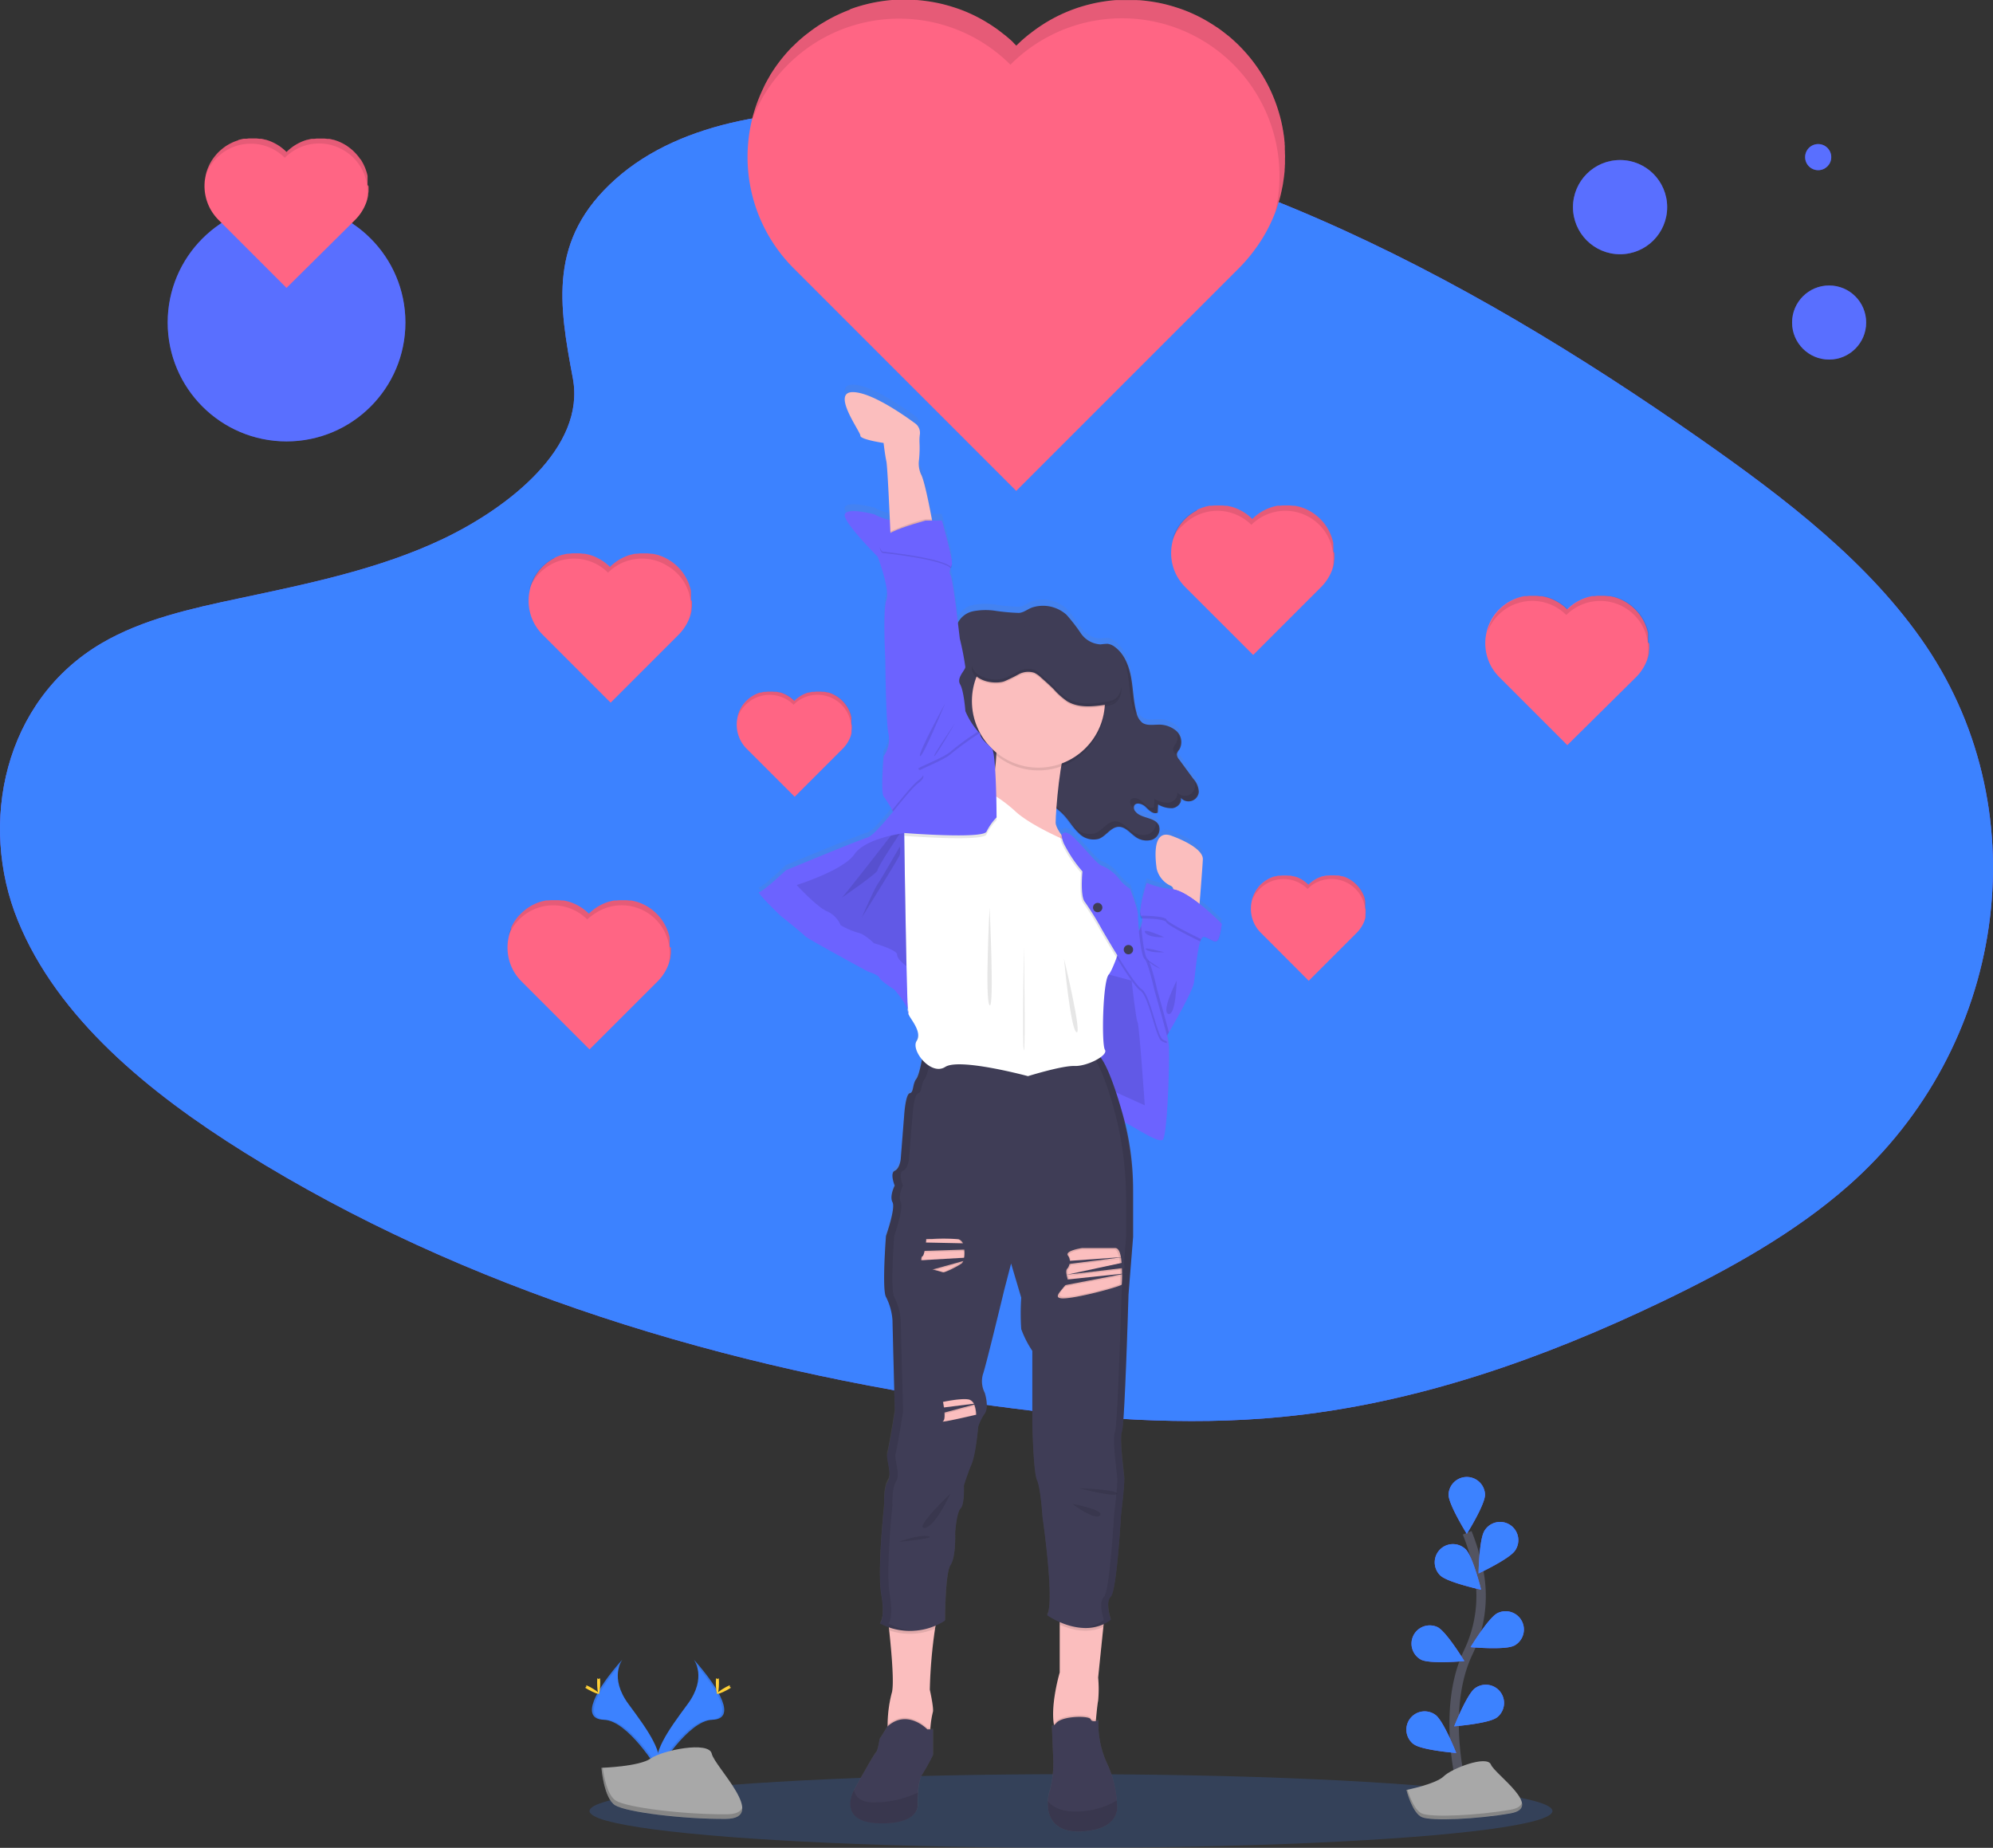<svg xmlns="http://www.w3.org/2000/svg" xmlns:xlink="http://www.w3.org/1999/xlink" width="423.405" height="392.544" viewBox="0 0 423.405 392.544">
  <rect x="0" y="0" width="423.405" height="392.544" fill="#333333" stroke="none"/>
  <defs>
    <linearGradient id="linear-gradient" x1="0.5" y1="1" x2="0.5" gradientUnits="objectBoundingBox">
      <stop offset="0" stop-color="gray" stop-opacity="0.251"/>
      <stop offset="0.54" stop-color="gray" stop-opacity="0.122"/>
      <stop offset="1" stop-color="gray" stop-opacity="0.102"/>
    </linearGradient>
    <linearGradient id="linear-gradient-2" x1="0.507" y1="1.003" x2="0.507" y2="0" xlink:href="#linear-gradient"/>
  </defs>
  <g id="undraw_super_thank_you_obwk_2_" data-name="undraw_super_thank_you_obwk (2)" transform="translate(0.003 -0.18)">
    <ellipse id="Ellipse_3160" data-name="Ellipse 3160" cx="102.284" cy="7.822" rx="102.284" ry="7.822" transform="translate(125.24 377.079)" fill="#3c82ff" opacity="0.19"/>
    <path id="Tracé_10095" data-name="Tracé 10095" d="M273.084,91.14c14.34-12.8,36.9-15.408,57.428-14.377,64.469,3.2,122.67,34.328,173,69.534,18.221,12.749,36.164,26.482,48,44.032,24.082,35.729,16.935,85.229-16.551,114.663-11.393,10.015-25.2,17.693-39.379,24.516-25.21,12.1-52.414,21.815-81.024,24.576-20.4,1.975-41.062.37-61.346-2.382-56.665-7.716-112.294-24.687-158.921-53.793-20.45-12.753-39.726-28.605-48.154-49.241s-3.034-46.775,17.846-58.987c8.636-5.051,18.965-7.332,29.073-9.473,14.881-3.155,30-6.263,43.431-12.67,13.877-6.624,30.289-19.428,27.546-34.078C261.084,117.738,258.744,103.926,273.084,91.14Z" transform="translate(-142.33 -52.895)" fill="#6c63ff"/>
    <path id="Tracé_10096" data-name="Tracé 10096" d="M273.084,91.14c14.34-12.8,36.9-15.408,57.428-14.377,64.469,3.2,122.67,34.328,173,69.534,18.221,12.749,36.164,26.482,48,44.032,24.082,35.729,16.935,85.229-16.551,114.663-11.393,10.015-25.2,17.693-39.379,24.516-25.21,12.1-52.414,21.815-81.024,24.576-20.4,1.975-41.062.37-61.346-2.382-56.665-7.716-112.294-24.687-158.921-53.793-20.45-12.753-39.726-28.605-48.154-49.241s-3.034-46.775,17.846-58.987c8.636-5.051,18.965-7.332,29.073-9.473,14.881-3.155,30-6.263,43.431-12.67,13.877-6.624,30.289-19.428,27.546-34.078C261.084,117.738,258.744,103.926,273.084,91.14Z" transform="translate(-142.33 -52.895)" fill="#3c82ff"/>
    <path id="Tracé_10097" data-name="Tracé 10097" d="M599.836,59.451v.828a5.344,5.344,0,0,1-.032.712v.148c0,.2-.023.4-.042.592V61.9a.633.633,0,0,1,0,.093,5.341,5.341,0,0,1-.046.541c-.018.18-.032.287-.046.435-.042.356-.088.712-.143,1.069-.032.236-.069.463-.106.7a.209.209,0,0,0,0,.051c-.023.116-.042.231-.065.352s-.023.134-.037.2a.51.51,0,0,1-.037.185,2.332,2.332,0,0,0-.074.37c-.028.12-.051.245-.079.37s-.037.18-.06.273-.069.31-.106.463a.056.056,0,0,0,0,.028l-.083.319-.1.389c-.042.157-.088.315-.13.463a.161.161,0,0,1-.037.125l-.139.463c-.148.49-.31.981-.463,1.466l-.167.463-.1.254a32.845,32.845,0,0,1-4.51,8.1c-.111.157-.231.31-.347.463a34.562,34.562,0,0,1-2.845,3.238l-47.3,47.3-47.293-47.3a33.5,33.5,0,0,1-3.7-4.4,32.368,32.368,0,0,1-1.924-3.071,33.466,33.466,0,0,1-4.043-19.016c.051-.606.12-1.212.2-1.813.148-1.064.352-2.123.6-3.173.051-.213.106-.426.162-.634.028-.106.055-.217.083-.319s.032-.13.051-.194l.139-.463h0c.111-.365.222-.731.342-1.1l.171-.5c.25-.708.518-1.388.814-2.1l.18-.412c.092-.208.185-.416.282-.624.157-.333.319-.666.463-.995l.042-.074h0c.074-.153.153-.3.231-.463l.273-.5c.116-.208.236-.416.356-.624.056-.1.116-.194.171-.3s.069-.106.1-.167a.2.2,0,0,0,0-.032h0c.074-.12.148-.241.227-.361s.171-.273.259-.407c.194-.3.393-.6.6-.9l.217-.31.273-.375c.093-.134.19-.264.291-.393l.352-.463c.111-.134.217-.273.324-.407l.116-.139.236-.287c.12-.148.245-.291.37-.435l.162-.19.028-.032.282-.315.315-.347c.3-.319.6-.638.925-.925l.365-.361.569-.537c.125-.116.25-.231.379-.342s.3-.268.463-.4l.3-.25c.1-.088.2-.171.3-.25a7.488,7.488,0,0,1,.6-.463l.305-.241c.509-.389,1.022-.763,1.55-1.124l.315-.213.319-.208.3-.194.463-.278.222-.134.324-.19c.435-.254.87-.5,1.309-.731l.264-.139.407-.208.338-.167.338-.157.338-.162.342-.153.342-.148c.463-.2.925-.384,1.388-.56l.3-.185.37-.134.328-.116.278-.093.638-.2.328-.1.264-.074.259-.074q.231-.069.463-.125l.611-.157c.629-.153,1.263-.291,1.9-.407l.259-.046.361-.06.37-.06.463-.069.273-.037c.611-.079,1.221-.143,1.85-.19h4.3a2.667,2.667,0,0,1,.463.028h.315c.49.037.981.088,1.466.143l.657.088.463.065.366.06.365.06.241.042q.948.176,1.887.4l.768.2.213.06.328.093c.213.06.426.12.634.19l.278.088q.694.213,1.388.463l.315.116.412.157.62.25c.241.1.463.2.708.31l.278.12.379.18.338.157.333.167.421.213.333.176c.259.139.518.278.773.426l.324.185c.379.217.749.463,1.119.68l.3.194.319.208.314.213h0l.208.143c.463.31.884.634,1.318.967l.305.241c.2.157.4.319.6.463.1.079.2.162.3.25l.3.25.463.4c.13.111.255.227.379.342l.532.564.366.361.37-.361.564-.537c.125-.116.25-.231.379-.342s.3-.268.463-.4l.3-.25c.1-.088.2-.171.3-.25a7.457,7.457,0,0,1,.6-.463l.305-.241c.509-.389,1.022-.763,1.549-1.124l.315-.213.319-.208.3-.194.439-.278.222-.134.324-.19c.435-.254.87-.5,1.309-.731l.264-.139.407-.208.338-.167.338-.157.338-.162.342-.153.342-.148c.463-.2.925-.384,1.388-.56.111-.042.227-.088.342-.125l.365-.134.333-.116.273-.093.638-.2.328-.1.264-.074.259-.074c.153-.046.305-.088.463-.125l.606-.157c.629-.153,1.263-.291,1.9-.407l.259-.046.361-.06.37-.06.463-.069.273-.037c.611-.079,1.221-.143,1.85-.19h4.256a2.667,2.667,0,0,1,.463.028h.315c.49.037.981.088,1.466.143l.657.088.463.065.365.06.365.06.241.042q.948.176,1.887.4l.768.2.213.06.328.093c.213.06.426.12.638.19l.273.088c.462.143.925.3,1.388.463l.31.116.412.157.62.25c.241.1.463.2.708.31l.278.12.379.18.338.157.333.167.421.213.338.176c.254.139.513.278.768.426l.324.185c.379.217.754.463,1.119.68l.3.194.319.208.315.213h.023l.208.143c.462.31.884.634,1.318.967l.305.241c.2.157.4.319.6.463.1.079.2.162.3.25l.3.25.384.342c.13.116.259.231.384.352l.217.2h0a.2.2,0,0,1,.032.032c.125.111.245.231.37.347l.167.162c.065.069.13.134.2.2l.365.375c.185.19.37.384.55.583.106.111.213.227.315.342.176.194.347.389.518.587l.546.652c.624.768,1.207,1.554,1.758,2.359l.222.338c.083.12.157.241.236.361l.2.31c.111.18.222.356.328.537l.291.5c.06.1.12.2.176.305l.134.241.134.241.194.365.19.365q.652,1.277,1.184,2.6l.153.375c.143.365.278.726.407,1.1l.116.333c.051.157.106.315.153.463s.092.282.134.426l.083.268c.042.13.079.259.116.389s.088.319.134.463c.069.259.134.518.2.782l.1.407c.046.194.088.389.13.583a1.2,1.2,0,0,0,.051.25c.018.083.046.222.065.333s.037.176.051.264l.042.222a.415.415,0,0,0,.037.208c.037.069,0,.134.032.2l.069.416a2.58,2.58,0,0,0,.06.416c.023.139.042.31.06.463s.037.3.051.463l.028.254c0,.153.032.305.046.463v.227c0,.157.028.315.037.463a.069.069,0,0,1,0,.032v.6a3.631,3.631,0,0,0,.023.5h0v.513A5.919,5.919,0,0,1,599.836,59.451Z" transform="translate(-326.851 -25.61)" fill="#ff6584"/>
    <path id="Tracé_10098" data-name="Tracé 10098" d="M600.9,59.451v.828a5.354,5.354,0,0,1-.032.712v.148c0,.2-.023.4-.042.592V61.9a.669.669,0,0,1,0,.093,5.289,5.289,0,0,1-.046.541c-.019.18-.032.287-.046.435-.042.356-.088.712-.143,1.069-.032.236-.069.463-.106.7a.209.209,0,0,0,0,.051c-.023.116-.042.231-.065.352s-.023.134-.037.2a.511.511,0,0,1-.037.185,2.352,2.352,0,0,0-.074.37c-.028.12-.051.245-.079.37s-.037.18-.06.273-.069.31-.106.463a.059.059,0,0,0,0,.028l-.083.319-.1.389c-.042.157-.088.315-.13.463a.16.16,0,0,1-.037.125l-.139.463c-.148.49-.31.981-.463,1.466l-.167.463-.1.254A33.467,33.467,0,0,0,584.226,34.9q-.9-.574-1.823-1.082a33.435,33.435,0,0,0-39.827,5.717,33.521,33.521,0,0,0-4.084-3.469h0a32.966,32.966,0,0,0-3.46-2.193,33.513,33.513,0,0,0-32.2,0,33.053,33.053,0,0,0-4.751,3.173,34.17,34.17,0,0,0-8.326,9.746.164.164,0,0,1,0,.042,31.758,31.758,0,0,0-1.429,2.863c-.24.537-.463,1.082-.671,1.628.051-.213.106-.426.162-.634.028-.106.055-.217.083-.319s.032-.13.051-.194l.139-.463h0c.111-.365.222-.731.342-1.1l.171-.5c.25-.708.518-1.388.814-2.1l.18-.412c.092-.208.185-.416.282-.624.157-.333.319-.666.463-.995l.042-.074h0c.074-.153.153-.3.231-.463l.273-.5c.116-.208.236-.416.356-.624.055-.1.116-.194.171-.3s.069-.106.1-.167a.221.221,0,0,0,0-.032h0c.074-.12.148-.241.227-.361s.171-.273.259-.407c.194-.3.393-.6.6-.9l.217-.31.273-.375c.093-.134.19-.264.292-.393l.352-.463c.111-.134.217-.273.324-.407l.116-.139.236-.287c.12-.148.245-.291.37-.435l.162-.19.028-.032.282-.315.315-.347c.3-.319.6-.638.925-.925l.366-.361.569-.537c.125-.116.25-.231.379-.342s.3-.268.463-.4l.3-.25c.1-.088.2-.171.3-.25a7.478,7.478,0,0,1,.6-.463l.305-.241c.509-.389,1.022-.763,1.55-1.124l.315-.213.319-.208.3-.194.463-.278.222-.134.324-.19c.435-.254.87-.5,1.309-.731l.264-.139.407-.208.338-.167.338-.157.338-.162.342-.153.342-.148c.463-.2.925-.384,1.388-.56l.31-.2L509,27.6l.328-.116.277-.093.638-.2.328-.1.264-.074.259-.074q.231-.069.463-.125l.611-.157c.629-.153,1.263-.291,1.9-.407l.259-.046.361-.06.37-.06.463-.069.273-.037c.61-.079,1.221-.143,1.85-.19h4.3a2.665,2.665,0,0,1,.463.028h.315c.49.037.981.088,1.466.143l.657.088.462.065.365.06.365.06.241.042q.948.176,1.887.4l.768.2.213.06.328.093c.213.06.426.12.634.19l.277.088q.694.213,1.388.463l.315.116.412.157.62.25c.241.1.463.2.708.31l.278.12.379.18.338.157.333.167.421.213.333.176c.259.139.518.278.772.426l.324.185c.379.217.749.463,1.12.68l.3.194.319.208.315.213h0l.208.143c.463.31.883.634,1.318.967l.305.241c.2.157.4.319.6.463.1.079.2.162.3.25l.3.25.463.4c.13.111.254.227.379.342l.532.564.365.361.37-.361.564-.537c.125-.116.25-.231.379-.342s.3-.268.463-.4l.3-.25c.1-.088.2-.171.3-.25a7.477,7.477,0,0,1,.6-.463l.305-.241c.509-.389,1.022-.763,1.55-1.124l.314-.213.319-.208.3-.194.44-.278.222-.134.324-.19c.435-.254.87-.5,1.309-.731l.264-.139.407-.208.338-.167.338-.157.338-.162.342-.153.342-.148c.463-.2.925-.384,1.388-.56.111-.042.227-.088.342-.125l.365-.134.333-.116.273-.093.638-.2.328-.1.264-.074.259-.074c.153-.046.305-.088.463-.125l.606-.157c.629-.153,1.263-.291,1.9-.407l.259-.046.361-.06.37-.06.462-.069.273-.037c.61-.079,1.221-.143,1.85-.19h4.256a2.666,2.666,0,0,1,.463.028H570c.49.037.981.088,1.466.143l.657.088.462.065.365.06.365.06.241.042q.948.176,1.887.4l.768.2.213.06.328.093c.213.06.426.12.638.19l.273.088c.463.143.925.3,1.388.463l.31.116.412.157.62.25c.24.1.462.2.708.31l.277.12.379.18.338.157.333.167.421.213.338.176c.254.139.513.278.768.426l.324.185c.379.217.754.463,1.119.68l.3.194.319.208.314.213h.023l.208.143c.463.31.883.634,1.318.967l.305.241c.2.157.4.319.6.463.1.079.2.162.3.25l.3.25.384.342c.13.116.259.231.384.352l.217.2h0a.214.214,0,0,1,.032.032c.125.111.245.231.37.347l.167.162c.065.069.13.134.2.2l.365.375c.185.19.37.384.55.583.106.111.213.227.315.342.176.194.347.389.518.587l.546.652c.624.768,1.207,1.554,1.758,2.359l.222.338c.083.12.157.241.236.361l.2.31c.111.18.222.356.328.537l.291.5c.06.1.12.2.176.305l.134.241.134.241.194.365.19.365q.652,1.277,1.184,2.6l.153.375c.143.365.277.726.407,1.1l.116.333c.051.157.106.315.153.463s.093.282.134.426l.083.268c.042.13.079.259.116.389s.088.319.134.463c.069.259.134.518.2.782l.1.407c.046.194.088.389.13.583a1.21,1.21,0,0,0,.051.25c.019.083.046.222.065.333s.037.176.051.264l.042.222a.415.415,0,0,0,.037.208c.037.069,0,.134.032.2l.069.416a2.573,2.573,0,0,0,.06.416c.023.139.042.31.06.463s.037.3.051.463l.028.254c0,.153.032.305.046.463v.227c0,.157.028.315.037.463a.069.069,0,0,1,0,.032v.6a3.6,3.6,0,0,0,.023.5h0v.513A5.911,5.911,0,0,1,600.9,59.451Z" transform="translate(-327.916 -25.61)" opacity="0.1"/>
    <path id="Tracé_10099" data-name="Tracé 10099" d="M859.321,309.6v.736a.058.058,0,0,1,0,.028v.3l-.042.328a1.708,1.708,0,0,1-.032.213h0v.171a.235.235,0,0,1,0,.056v.116a.915.915,0,0,1-.023.111v.083a.263.263,0,0,1-.032.143h0l-.028.1-.028.116-.042.143v.042a.955.955,0,0,1-.046.143c-.042.153-.092.3-.143.463a.53.53,0,0,1-.051.143.58.58,0,0,1-.032.079,9.966,9.966,0,0,1-1.351,2.465l-.106.143a10.193,10.193,0,0,1-.87.985L841.9,331.149l-14.437-14.437a10.294,10.294,0,0,1-1.133-1.342,10.525,10.525,0,0,1-.588-.925,10.249,10.249,0,0,1-1.235-5.805,3.771,3.771,0,0,1,.065-.555c.046-.324.106-.648.185-.967a.747.747,0,0,1,.046-.194l.028-.1v-.06l.042-.143h0c.032-.111.069-.222.106-.333s.032-.1.051-.153q.111-.328.25-.638l.056-.129.083-.19c.051-.1.1-.2.153-.3v-.023h0l.074-.134.083-.153c.032-.065.069-.129.107-.194l.055-.088.028-.051h0c0-.037.042-.074.065-.111s.055-.083.079-.125.12-.185.185-.273l.065-.1.083-.116.088-.116.111-.143.1-.125.037-.042.07-.088.116-.134.046-.055h0l.088-.1c.028-.037.065-.069.1-.106s.18-.194.278-.291l.111-.106.171-.166.116-.106.139-.12.088-.074.092-.079.18-.148.1-.074c.153-.116.31-.231.463-.342l.1-.065.093-.065.092-.056.139-.088.065-.037.1-.06c.13-.079.264-.153.4-.222l.079-.042.125-.065.1-.051.106-.051.1-.046.1-.046.106-.046.421-.171.106-.037.111-.042.1-.037.083-.028.194-.06.1-.032.079-.023.078-.023.143-.037.185-.046c.19-.051.384-.092.578-.125h.527c.185-.023.37-.046.56-.06h1.55l.463.046.2.028h.43c.194.032.384.074.578.12l.231.06h.065l.1.028.194.06.083.023c.143.046.282.092.421.148l.1.032.125.051.19.074.213.092.088.042.116.051.1.051.1.051.13.065.1.056.236.125.1.06c.116.065.231.134.342.208l.093.055.1.065.1.065h0l.065.046.4.291a.717.717,0,0,0,.093.074l.185.148.088.079.093.074.134.12.116.106.171.167a1.244,1.244,0,0,1,.116.106.816.816,0,0,1,.111-.106l.171-.167.116-.106.134-.12.093-.074.088-.079.185-.148a.715.715,0,0,0,.092-.074l.463-.342.1-.065.1-.065.093-.055.134-.088.069-.037.1-.06q.2-.12.4-.222l.079-.042.125-.065.1-.051.1-.051.106-.046.1-.046.106-.046.421-.171.106-.037.111-.042.1-.037.083-.028.194-.06.1-.032.079-.023.079-.023.139-.037.185-.046q.292-.074.583-.125h.523c.19-.023.375-.046.56-.06h1.55l.462.046a.484.484,0,0,1,.2.028h.435c.19.032.384.074.574.12l.236.06h.065l.1.028.194.06.083.023c.139.046.282.093.421.148l.092.032.125.051.19.074.217.093.083.042.116.051.106.051.1.051.125.065.106.055.231.125.1.06c.116.065.227.134.342.208l.092.056.092.065.1.065h0l.06.046q.208.139.4.291l.1.074.181.148.092.079.088.074.12.106.116.106.065.06h0l.111.106.051.046.06.06.111.116.171.176c.032.037.065.069.092.106l.162.18.167.2a7.668,7.668,0,0,1,.537.722l.069.1.069.111.06.093.1.166.088.148.056.1.042.074.037.074a.8.8,0,0,1,.06.106l.056.116c.134.259.254.523.365.791,0,.042.032.079.046.116l.125.333a.138.138,0,0,0,.032.106c.032.037.032.093.051.143a1.07,1.07,0,0,1,.037.13l.028.079a.577.577,0,0,0,.032.12l.042.148c.023.079.042.157.06.236a1.263,1.263,0,0,1,.032.125,1.256,1.256,0,0,0,.037.18.17.17,0,0,1,0,.074v1.341h0v.088a.6.6,0,0,0,0,.093v.153h0v.157C859.043,309.334,859.326,309.5,859.321,309.6Z" transform="translate(-508.933 -172.672)" fill="#ff6584"/>
    <path id="Tracé_10100" data-name="Tracé 10100" d="M859.847,309.554v.736a.059.059,0,0,1,0,.028v.3l-.042.328a1.7,1.7,0,0,1-.032.213h0v.171a.228.228,0,0,1,0,.055v.116a.916.916,0,0,1-.023.111v.083a.262.262,0,0,1-.032.143h0l-.028.1-.028.116-.042.143v.042a.953.953,0,0,1-.046.143c-.042.153-.092.3-.143.463a.531.531,0,0,1-.051.143.545.545,0,0,1-.032.079,9.938,9.938,0,0,0,.282-2.475,10.232,10.232,0,0,0-4.732-8.534c-.185-.12-.37-.227-.56-.333a10.237,10.237,0,0,0-9.825,0,10.663,10.663,0,0,0-.971.606,10.181,10.181,0,0,0-1.332,1.129,10.341,10.341,0,0,0-1.249-1.064h0a10.634,10.634,0,0,0-1.055-.671,10.177,10.177,0,0,0-11.282.971,10.922,10.922,0,0,0-.851.763,10.063,10.063,0,0,0-1.119,1.328c-.2.287-.393.583-.564.883h0a9.609,9.609,0,0,0-.435.874c-.074.167-.143.333-.2.5a.74.74,0,0,1,.046-.194l.028-.1v-.06l.042-.143h0c.032-.111.069-.222.106-.333s.032-.1.051-.153q.111-.328.25-.638l.056-.13.083-.19c.051-.1.1-.2.153-.3v-.023h0l.074-.134.083-.153c.032-.065.069-.129.106-.194l.056-.088.028-.051h0c0-.037.042-.074.065-.111s.056-.083.079-.125.12-.185.185-.273l.065-.1.083-.116.088-.116.111-.143.1-.125.037-.042.069-.088.116-.134.046-.055h0l.088-.1c.028-.037.065-.069.1-.106s.18-.194.277-.291l.111-.106.171-.167.116-.106.139-.12.088-.074.093-.079.18-.148.1-.074c.153-.116.31-.231.462-.342l.1-.065.093-.065.093-.056.139-.088.065-.037.1-.06c.13-.079.264-.153.4-.222l.079-.042.125-.065.1-.051.107-.051.1-.046.1-.046.107-.046.421-.171.106-.037.111-.042.1-.037.083-.028.194-.06.1-.032.079-.023.079-.023.143-.037.185-.046c.19-.051.384-.093.578-.125h.527c.185-.023.37-.046.56-.06H836.1l.463.046.2.028h.43c.194.032.384.074.578.12l.231.06h.065l.1.028.194.06.083.023c.143.046.282.093.421.148l.1.032.125.051.19.074.213.092.088.042.116.051.1.051.1.051.13.065.1.056.236.125.1.06c.116.065.231.134.342.208l.093.056.1.065.1.065h0l.065.046.4.292a.724.724,0,0,0,.093.074l.185.148.088.079.092.074.134.12.116.106.171.167a1.268,1.268,0,0,1,.116.106.8.8,0,0,1,.111-.106l.171-.167.116-.106.134-.12.093-.074.088-.079.185-.148a.726.726,0,0,0,.092-.074l.463-.342.1-.065.1-.065.093-.056.134-.088.069-.037.1-.06q.2-.12.4-.222l.079-.042.125-.065.1-.051.1-.051.106-.046.1-.046.107-.046.421-.171.107-.037.111-.042.1-.037.083-.028.194-.06.1-.032.079-.023.079-.023.139-.037.185-.046q.291-.074.583-.125h.523c.19-.023.375-.046.56-.06h1.55l.463.046a.483.483,0,0,1,.2.028h.435c.19.032.384.074.574.12l.236.06h.065l.1.028.194.06.083.023c.139.046.282.093.421.148l.093.032.125.051.19.074.217.092.083.042.116.051.106.051.1.051.125.065.106.056.231.125.1.06c.116.065.227.134.342.208l.092.056.093.065.1.065h0l.06.046q.208.139.4.291l.1.074.18.148.092.079.088.074.12.106.116.106.065.06h0l.111.106.051.046.06.06.111.116.171.176c.032.037.065.069.092.106l.162.18.167.2a7.682,7.682,0,0,1,.537.722l.069.1.069.111.06.092.1.167.088.148.055.1.042.074.037.074a.771.771,0,0,1,.06.106l.055.116c.134.259.254.523.365.791,0,.042.032.079.046.116l.125.333a.138.138,0,0,0,.032.106c.032.037.032.093.051.143a1.071,1.071,0,0,1,.037.13l.028.079a.59.59,0,0,0,.032.12l.042.148c.023.079.042.157.06.236a1.237,1.237,0,0,1,.032.125,1.239,1.239,0,0,0,.037.18.173.173,0,0,1,0,.074v1.341h0v.088a.571.571,0,0,0,0,.092v.153h0v.157C859.736,309.254,859.852,309.453,859.847,309.554Z" transform="translate(-509.459 -172.629)" opacity="0.1"/>
    <path id="Tracé_10101" data-name="Tracé 10101" d="M714.864,268.128v.944a1.273,1.273,0,0,1,0,.129.878.878,0,0,1-.042.328c-.042.106,0,.143-.032.213h0a.884.884,0,0,1,0,.106.348.348,0,0,1,0,.065v.167l-.028.111a.526.526,0,0,1,0,.083,1.254,1.254,0,0,1-.032.143h0a.805.805,0,0,0,0,.1,1.2,1.2,0,0,0-.032.12l-.042.143a.118.118,0,0,1,0,.037l-.042.148c-.046.148-.093.3-.148.463a.422.422,0,0,1-.051.139l-.028.079a10.181,10.181,0,0,1-1.355,2.47l-.106.139a10.164,10.164,0,0,1-.865.99l-14.437,14.432-14.437-14.432a10.239,10.239,0,0,1-1.129-1.346,9.984,9.984,0,0,1-.592-.925,10.176,10.176,0,0,1-1.23-5.8,4.393,4.393,0,0,1,.06-.555c.046-.328.106-.648.185-.971a.676.676,0,0,1,.051-.19.651.651,0,0,1,.023-.1.264.264,0,0,1,0-.056l.042-.148h0c.032-.111.065-.222.1-.333l.056-.153c.074-.217.157-.43.245-.643l.056-.125c.028-.065.055-.13.088-.19s.1-.2.148-.305v-.023h0l.069-.139.083-.153.111-.19a.952.952,0,0,1,.051-.093l.032-.051h0l.069-.111c.023-.042.051-.083.079-.125l.18-.273.069-.093.083-.116.088-.12.106-.143a1.237,1.237,0,0,1,.1-.12.408.408,0,0,1,.032-.046l.074-.083.111-.134.051-.06h0l.083-.1.1-.106.277-.287.111-.111.176-.162a1.244,1.244,0,0,1,.116-.106l.134-.12.093-.079.088-.074.185-.148.092-.074c.153-.12.315-.236.463-.342l.1-.065.1-.065.092-.06.134-.083.065-.042.1-.06c.13-.074.264-.153.4-.222l.083-.042-.009-.106.1-.051.1-.046.1-.051.106-.046.1-.046.425-.171.1-.037.111-.042.1-.032.088-.028.194-.065.1-.028.083-.023.079-.023.139-.042.185-.046.578-.125h.527c.185-.023.375-.042.56-.056h1.55a4.188,4.188,0,0,1,.463.042l.2.028h.43c.194.037.388.079.578.125l.236.06h.065a.775.775,0,0,1,.1.028l.194.055.088.028.416.143.1.037.125.046.19.079.217.093.083.037.116.056.1.046.1.051.13.065.1.055.236.13.1.056.338.208.093.06.1.065.1.065h0l.065.042c.139.1.273.194.4.3a.721.721,0,0,1,.092.074c.065.046.125.1.185.148l.092.074.088.079.134.12a1.24,1.24,0,0,1,.116.106l.176.162.111.111.111-.111.171-.162.116-.106.139-.12.088-.079.092-.074c.06-.051.12-.1.185-.148a.734.734,0,0,1,.092-.074c.153-.12.31-.236.463-.342l.1-.065.1-.065.088-.06.139-.083.065-.042.1-.06c.129-.074.264-.153.4-.222l.078-.042.125-.065.106-.051.1-.046.1-.051.107-.046.1-.046.421-.171.106-.037.111-.042.1-.032.083-.028.194-.065.1-.028.079-.023.079-.023.143-.042.185-.046c.194-.046.384-.088.578-.125h.527c.185-.023.37-.042.56-.055h1.55l.463.042.2.028h.43c.194.037.384.079.578.125l.236.06h.06a.649.649,0,0,1,.1.028l.194.055.083.028.421.143.1.037.125.046.19.079.218.092.083.037.116.055.1.046.1.051.13.065.1.055.236.13.1.056.342.208.092.06.1.065.1.065h0l.065.042.4.3.092.074.185.148.088.074.093.079.116.1.12.106.065.065h0l.116.106.051.051.06.06.111.111.167.18.1.106c.056.056.106.116.157.176l.167.2a8.371,8.371,0,0,1,.537.722l.069.1.069.111c.022.031.042.064.06.1.037.051.069.106.1.162s.06.1.088.153l.056.092.042.074.042.074.056.111c0,.037.042.074.06.111.134.259.254.527.361.8a.841.841,0,0,1,.046.116q.069.166.125.333a.3.3,0,0,0,.037.1l.046.143.041.13a.115.115,0,0,0,.023.083c.023.028,0,.079.037.116l.042.148a1.14,1.14,0,0,0,.06.241l.028.125.042.176v.079a.69.69,0,0,1,0,.1.457.457,0,0,1,0,.079.357.357,0,0,1,0,.069v.125a1.152,1.152,0,0,1,0,.125,1.238,1.238,0,0,1,0,.129.293.293,0,0,0,.023.139v.569h0v.338h0v.153C714.864,267.915,714.864,268.017,714.864,268.128Z" transform="translate(-431.397 -150.358)" fill="#ff6584"/>
    <path id="Tracé_10102" data-name="Tracé 10102" d="M714.978,268.128v.944a1.273,1.273,0,0,1,0,.129.881.881,0,0,1-.042.328c-.042.106,0,.143-.032.213h0a.837.837,0,0,1,0,.106.338.338,0,0,1,0,.065v.167l-.028.111a.486.486,0,0,1,0,.083,1.267,1.267,0,0,1-.032.143h0a.737.737,0,0,0,0,.1,1.2,1.2,0,0,0-.032.12l-.042.143a.111.111,0,0,1,0,.037l-.042.148c-.046.148-.092.3-.148.463a.422.422,0,0,1-.051.139l-.028.079a10.22,10.22,0,0,0-4.455-11.009c-.18-.116-.365-.227-.555-.328a10.218,10.218,0,0,0-9.83,0,9.127,9.127,0,0,0-.967.606,9.832,9.832,0,0,0-1.337,1.124,10.422,10.422,0,0,0-1.249-1.064h0a10.106,10.106,0,0,0-1.055-.666,10.223,10.223,0,0,0-12.133,1.73,10.066,10.066,0,0,0-1.314,1.328c-.2.287-.388.583-.56.883h0c-.157.287-.305.578-.435.874-.074.162-.139.328-.2.495a.678.678,0,0,1,.051-.19.652.652,0,0,1,.023-.1.241.241,0,0,1,0-.055l.042-.148h0c.032-.111.065-.222.1-.333l.056-.153c.074-.217.157-.43.245-.643l.055-.125c.028-.065.056-.13.088-.19s.1-.2.148-.305v-.023h0l.069-.139.083-.153.111-.19a.925.925,0,0,1,.051-.092l.032-.051h0l.069-.111c.023-.042.051-.083.079-.125l.18-.273.069-.093.083-.116.088-.12.107-.143a1.292,1.292,0,0,1,.1-.12.42.42,0,0,1,.032-.046l.074-.083.111-.134.051-.06h0l.083-.1.1-.106.278-.287.111-.111.176-.162a1.252,1.252,0,0,1,.116-.106l.134-.12.092-.079.088-.074.185-.148.092-.074c.153-.12.315-.236.463-.342l.1-.065.1-.065.093-.06.134-.083.065-.042.1-.06c.129-.074.264-.153.4-.222l.083-.042.176-.079.1-.051.1-.046.1-.051.106-.046.1-.046.426-.171.1-.037.111-.042.1-.032.088-.028.194-.065.1-.028.083-.023.079-.023.139-.042.185-.046.578-.125H689c.185-.023.375-.042.56-.056h1.55a4.186,4.186,0,0,1,.462.042l.2.028h.43c.194.037.389.079.578.125l.236.06h.065a.777.777,0,0,1,.1.028l.194.055.088.028.416.143.1.037.125.046.19.079.217.093.083.037.116.056.1.046.1.051.13.065.1.055.236.13.1.056.338.208.092.06.1.065.1.065h0l.065.042c.139.1.273.194.4.3a.72.72,0,0,1,.092.074c.065.046.125.1.185.148l.092.074.088.079.134.12a1.254,1.254,0,0,1,.116.106l.176.162.111.111.111-.111.171-.162.116-.106.139-.12.088-.079.093-.074c.06-.051.12-.1.185-.148a.729.729,0,0,1,.092-.074c.153-.12.31-.236.463-.342l.1-.065.1-.065.088-.06.139-.083.065-.042.1-.06c.129-.074.264-.153.4-.222l.079-.042.125-.065.106-.051.1-.046.1-.051.106-.046.1-.046.421-.171.107-.037.111-.042.1-.032.083-.028.194-.065.1-.028.079-.023.079-.023.143-.042.185-.046c.194-.046.384-.088.578-.125h.527c.185-.023.37-.042.56-.055h1.55l.463.042.2.028h.43c.194.037.384.079.578.125l.236.06h.06a.652.652,0,0,1,.1.028l.194.055.083.028.421.143.1.037.125.046.19.079.218.092.083.037.116.055.1.046.1.051.13.065.1.055.236.13.1.056.342.208.092.06.1.065.1.065h0l.065.042.4.3.092.074.185.148.088.074.092.079.116.1.12.106.065.065h0l.116.106.051.051.06.06.111.111.166.18.1.106c.056.056.106.116.157.176l.167.2a8.308,8.308,0,0,1,.537.722l.069.1.069.111a1.1,1.1,0,0,1,.06.1c.037.051.069.106.1.162s.06.1.088.153l.055.092.042.074.041.074.056.111c0,.037.042.074.06.111a8.683,8.683,0,0,1,.361.8.858.858,0,0,1,.046.116q.069.166.125.333a.3.3,0,0,0,.037.1l.046.143.042.13a.115.115,0,0,0,.023.083c.023.028,0,.079.037.116l.042.148a1.144,1.144,0,0,0,.06.241l.028.125.042.176v.079a.674.674,0,0,1,0,.1.483.483,0,0,1,0,.079.357.357,0,0,1,0,.069v.125a1.152,1.152,0,0,1,0,.125c0,.043,0,.086,0,.129a.3.3,0,0,0,.023.139v.569h0v.338h0v.153C714.978,267.915,714.978,268.017,714.978,268.128Z" transform="translate(-431.511 -150.358)" opacity="0.1"/>
    <path id="Tracé_10103" data-name="Tracé 10103" d="M419.788,290.1a.6.6,0,0,1,0,.088v.837q0,.067,0,.134a2,2,0,0,1-.042.328c-.019.111,0,.143-.032.213h0a.72.72,0,0,1,0,.106v.236l-.028.111a.534.534,0,0,1,0,.083.234.234,0,0,1-.032.143h0a.749.749,0,0,0-.023.1,1.06,1.06,0,0,0-.032.116l-.042.143a.134.134,0,0,1,0,.042l-.042.143c-.046.153-.093.3-.148.463a1.308,1.308,0,0,1-.051.143l-.028.079a10.138,10.138,0,0,1-1.355,2.465l-.106.143a10.152,10.152,0,0,1-.865.985l-14.437,14.437L388.087,297.2a10.3,10.3,0,0,1-1.133-1.341c-.213-.305-.407-.62-.587-.925a10.209,10.209,0,0,1-1.231-5.805,4.541,4.541,0,0,1,.06-.555c.046-.324.106-.648.185-.967a.988.988,0,0,1,.046-.194l.028-.1a.3.3,0,0,1,0-.06.547.547,0,0,1,.037-.143h0c.032-.111.065-.222.1-.333s.037-.1.051-.153q.116-.328.25-.638l.055-.13c.028-.06.055-.125.088-.19s.1-.2.148-.3v-.023h0l.069-.134.083-.153.111-.194.051-.088.032-.051h0l.069-.111c.023-.042.051-.083.079-.125l.18-.273.069-.1.083-.116c.028-.037.056-.079.088-.116a1.659,1.659,0,0,1,.106-.143l.1-.125.032-.042.069-.088.116-.134.051-.055h0l.083-.1.1-.106.277-.291.111-.106.176-.166.116-.106.134-.12.092-.074.088-.079.185-.148.093-.074c.153-.116.31-.231.463-.342l.1-.065.1-.065.092-.055a1.328,1.328,0,0,1,.134-.088l.065-.037.1-.06c.129-.079.264-.153.4-.222l.083-.046.042-.065.1-.051.1-.051.1-.046.106-.046.1-.046.426-.171.1-.037.111-.042.1-.037.088-.028.194-.06.1-.032.083-.023h.079l.139-.037.185-.046c.194-.051.384-.093.578-.125h.305l.139-.023h.083c.185,0,.375-.046.56-.06h1.536l.463.046.2.023.134.023h.3c.194.032.388.074.578.12l.236.06h.065l.1.028.194.06.083.023c.143.046.282.093.421.148l.1.032.125.051.19.074.217.093.083.042.116.051.1.051.1.051.129.065.1.055.236.125.1.06c.116.065.231.134.342.208l.093.055.1.065.1.065h0a.324.324,0,0,1,.065.046q.2.139.4.291l.093.074.185.148.088.079.093.074.134.12.116.106.176.167.111.106.111-.106.171-.167.116-.106.139-.12.088-.074.092-.079.185-.148.093-.074c.153-.116.31-.231.463-.342l.1-.065.1-.065.088-.056.139-.088.065-.037.1-.06c.13-.079.264-.153.4-.222a.454.454,0,0,0,.079-.046l.125-.06.1-.051.106-.051.1-.046.106-.046.1-.046.421-.171.106-.037.111-.042.1-.037.083-.028.194-.06.1-.032.079-.023h.079l.143-.037.185-.046c.19-.051.384-.093.578-.125h.3l.143-.023h.083c.185,0,.37-.046.56-.06h1.55l.463.046.2.023.134.023h.3c.194.032.384.074.578.12l.231.06h.065l.1.028.194.06.083.023c.143.046.282.092.421.148l.1.032.125.051.19.074.213.093.088.042.116.051.1.051.1.051.13.065.1.055.236.125.1.06c.116.065.231.134.342.208l.093.056.1.065.1.065h0l.065.046.4.291.093.074.185.148.088.079.093.074.116.106a1.275,1.275,0,0,1,.116.106l.069.06h0l.116.106.046.046.065.06.111.116.167.176.1.106.157.18.167.2a7.674,7.674,0,0,1,.537.722l.069.1.069.111a.638.638,0,0,1,.06.093c.037.056.069.111.1.167l.088.148.055.1.042.074.042.074.055.106c.023.037.042.079.06.116a8.66,8.66,0,0,1,.361.791l.046.116q.069.167.125.333l.037.106a.642.642,0,0,0,.046.143l.042.129a.1.1,0,0,0,.023.079l.037.12a1.386,1.386,0,0,1,.037.148c.023.079.042.157.065.236l.028.125.042.18v.074a.8.8,0,0,1,0,.1.534.534,0,0,1,0,.083.274.274,0,0,1,0,.065v.254a1.168,1.168,0,0,1,0,.125v.143a1.31,1.31,0,0,1,0,.134v.292a1.37,1.37,0,0,1,0,.143h0a.548.548,0,0,0,0,.088c0,.032,0,.065,0,.093v.153h0v.157C419.575,289.852,419.788,289.995,419.788,290.1Z" transform="translate(-272.802 -162.187)" fill="#ff6584"/>
    <path id="Tracé_10104" data-name="Tracé 10104" d="M419.923,290.1a.591.591,0,0,1,0,.088v.837q0,.067,0,.134a1.992,1.992,0,0,1-.042.328c-.019.111,0,.143-.032.213h0a.737.737,0,0,1,0,.106v.236l-.028.111a.534.534,0,0,1,0,.083.234.234,0,0,1-.032.143h0a.734.734,0,0,0-.023.1,1.067,1.067,0,0,0-.032.116l-.042.143a.134.134,0,0,1,0,.042l-.042.143c-.046.153-.093.3-.148.463a1.328,1.328,0,0,1-.051.143l-.028.079a9.966,9.966,0,0,0-4.63-10.986c-.18-.12-.37-.227-.555-.333a10.246,10.246,0,0,0-9.83,0,9.935,9.935,0,0,0-.967.606,10.215,10.215,0,0,0-1.337,1.129,10,10,0,0,0-1.249-1.064h0a10.12,10.12,0,0,0-1.055-.671,10.246,10.246,0,0,0-9.83,0,9.9,9.9,0,0,0-1.448.971,10.169,10.169,0,0,0-1.975,2.091c-.2.287-.389.583-.56.883h0c-.157.287-.305.578-.435.874-.074.167-.139.333-.2.5a.988.988,0,0,1,.046-.194l.028-.1a.309.309,0,0,1,0-.06.547.547,0,0,1,.037-.143h0c.032-.111.065-.222.1-.333s.037-.1.051-.153q.116-.328.25-.638l.055-.13c.028-.06.056-.125.088-.19s.1-.2.148-.3v-.023h0l.069-.134.083-.153.111-.194.051-.088.032-.051h0l.069-.111c.023-.042.051-.083.079-.125l.18-.273.069-.1.083-.116c.028-.037.056-.079.088-.116a1.641,1.641,0,0,1,.106-.143l.1-.125.032-.042.069-.088.116-.134.051-.055h0l.083-.1.1-.106.277-.291.111-.106.176-.166.116-.106.134-.12.093-.074.088-.079.185-.148.092-.074c.153-.116.31-.231.463-.342l.1-.065.1-.065.093-.055a1.331,1.331,0,0,1,.134-.088l.065-.037.1-.06c.13-.079.264-.153.4-.222l.083-.046.208-.065.1-.051.1-.051.1-.046.106-.046.1-.046.426-.171.1-.037.111-.042.1-.037.088-.028.194-.06.1-.032.083-.023h.079l.139-.037.185-.046c.194-.051.384-.093.578-.125h.305l.139-.023h.083c.185,0,.375-.046.56-.06h1.536l.463.046.2.023.134.023h.3c.194.032.389.074.578.12l.236.06h.065l.1.028.194.06.083.023c.143.046.282.093.421.148l.1.032.125.051.19.074.217.093.083.042.116.051.1.051.1.051.13.065.1.055.236.125.1.06c.116.065.231.134.342.208l.093.055.1.065.1.065h0a.324.324,0,0,1,.065.046q.2.139.4.291l.093.074.185.148.088.079.093.074.134.12.116.106.176.167.111.106.111-.106.171-.167.116-.106.139-.12.088-.074.092-.079.185-.148.093-.074c.153-.116.31-.231.463-.342l.1-.065.1-.065.088-.056.139-.088.065-.037.1-.06c.13-.079.264-.153.4-.222a.455.455,0,0,0,.079-.046l.125-.06.1-.051.106-.051.1-.046.106-.046.1-.046.421-.171.106-.037.111-.042.1-.037.083-.028.194-.06.1-.032.079-.023h.079l.143-.037.185-.046c.19-.051.384-.093.578-.125h.3l.143-.023h.083c.185,0,.37-.046.56-.06h1.55l.463.046.2.023.134.023h.3c.194.032.384.074.578.12l.231.06h.065l.1.028.194.06.083.023c.143.046.282.092.421.148l.1.032.125.051.19.074.213.093.088.042.116.051.1.051.1.051.129.065.1.055.236.125.1.06c.116.065.231.134.342.208l.093.056.1.065.1.065h0l.065.046.4.291.093.074.185.148.088.079.093.074.116.106a1.28,1.28,0,0,1,.116.106l.069.06h0l.116.106.046.046.065.06.111.116.167.176.1.106.157.18.167.2a7.664,7.664,0,0,1,.537.722l.069.1.069.111a.64.64,0,0,1,.06.093c.037.056.069.111.1.167l.088.148.056.1.042.074.042.074.055.106c.023.037.042.079.06.116a8.659,8.659,0,0,1,.361.791l.046.116q.069.167.125.333l.037.106a.646.646,0,0,0,.046.143l.042.129a.1.1,0,0,0,.023.079l.037.12a1.409,1.409,0,0,1,.037.148c.023.079.042.157.065.236l.028.125.042.18v.074a.776.776,0,0,1,0,.1.534.534,0,0,1,0,.083.27.27,0,0,1,0,.065v.254a1.168,1.168,0,0,1,0,.125v.143q0,.067,0,.134v.292a1.353,1.353,0,0,1,0,.143h0a.563.563,0,0,0,0,.088v.245h0v.157C419.71,289.852,419.923,289.995,419.923,290.1Z" transform="translate(-272.937 -162.187)" opacity="0.1"/>
    <path id="Tracé_10105" data-name="Tracé 10105" d="M410.115,449.358v.162a.641.641,0,0,1,0,.093v.5a.06.06,0,0,1,0,.028v.3l-.042.328a.487.487,0,0,1-.032.213h0v.167a.231.231,0,0,1,0,.055.864.864,0,0,1-.023.116.945.945,0,0,1-.023.111v.083a.262.262,0,0,1-.032.143h0l-.028.1-.028.12-.042.143v.037a1.169,1.169,0,0,1-.046.148c-.042.148-.093.3-.143.463l-.051.139a.4.4,0,0,1-.032.079,9.994,9.994,0,0,1-1.351,2.47l-.106.139a10.165,10.165,0,0,1-.87.985L392.833,470.9,378.4,456.468a10.3,10.3,0,0,1-1.133-1.342,10.556,10.556,0,0,1-.588-.925,10.176,10.176,0,0,1-1.23-5.805,3.649,3.649,0,0,1,.06-.551c.046-.328.106-.648.185-.971a.744.744,0,0,1,.046-.194l.028-.1v-.056l.042-.148h0c.037-.111.069-.222.106-.333l.051-.153c.079-.217.157-.43.25-.643l-.069-.13.083-.19c.051-.1.1-.2.153-.305V444.6h0l.074-.134.083-.153c.032-.065.069-.13.106-.19l.055-.092.028-.051h0c0-.037.042-.074.065-.111s.056-.083.079-.125l.185-.273c.023-.032.042-.065.065-.093l.083-.116.088-.12L377.4,443l.1-.125.037-.042.069-.088.116-.134.051-.056h0l.088-.1.134-.116c.088-.1.18-.194.278-.287l.111-.111.171-.167.116-.1.139-.12.088-.079.093-.074c.06-.051.12-.1.185-.148a.72.72,0,0,1,.092-.074c.153-.12.31-.236.463-.342l.1-.065a.7.7,0,0,1,.1-.065l.088-.06.139-.083.065-.042.1-.06c.13-.079.264-.153.4-.222l.079-.042.125-.065.1-.051.106-.046.1-.051.1-.046.106-.046.421-.171.106-.037.111-.042.1-.032.083-.028.194-.065.1-.032.079-.023h.079l.143-.042.185-.046c.19-.046.384-.088.578-.125h.527c.185-.023.37-.042.56-.055h1.536l.463.042.2.028h.43c.194.032.384.074.578.12l.231.065h.065l.1.032.194.056.083.028c.143.042.282.092.421.143l.1.037.125.046.19.079.213.092.088.037.116.056.1.046.1.051.13.065.1.056.236.13.1.055c.116.069.231.134.342.208l.092.06.1.065.1.065h0l.065.042.4.3.093.074.185.148.088.074.093.079.134.12.116.1.171.166.116.111.111-.111.171-.166.116-.1.134-.12.092-.079.088-.074.185-.148.093-.074c.157-.12.315-.236.463-.342l.1-.065.1-.065.092-.06.134-.083.069-.042.1-.06.4-.222.079-.042.125-.065.1-.051.1-.046.106-.051.1-.046.106-.046.421-.171.106-.037.111-.042.1-.032.083-.028.194-.065.1-.032.079-.023h.079l.139-.042.19-.046c.19-.046.384-.088.578-.125h.523l.56-.055h1.536a4.082,4.082,0,0,1,.463.042l.2.028h.435c.194.032.384.074.574.12l.236.065h.065l.1.032.194.056.083.028c.139.042.282.093.421.143l.092.037.125.046.19.079.217.093.083.037.116.055.106.046.1.051.129.065.1.056c.079.042.157.083.231.129l.1.055.342.208.093.06.1.065.092.065h0l.06.042c.139.1.273.194.4.3l.1.074.18.148.092.074.088.079.12.1.116.106.065.065h0l.111.106.051.051.06.06.111.111.171.18.1.1.157.18.166.2a8.353,8.353,0,0,1,.537.722l.069.1.069.111.06.1.1.162.088.153.055.093.042.074c0,.023.023.051.037.074s.042.074.06.111.037.074.06.111c.129.259.25.527.361.8,0,.037.032.074.046.116l.125.333.032.1a.445.445,0,0,0,.051.143.8.8,0,0,1,.037.13l.028.083.032.116.042.148c.023.079.042.157.06.241a1.233,1.233,0,0,1,.032.125,1.331,1.331,0,0,0,.037.176v1.416h0v.092a.641.641,0,0,0,0,.093v.153h0v.157C409.865,449.127,410.12,449.256,410.115,449.358Z" transform="translate(-267.594 -247.788)" fill="#ff6584"/>
    <path id="Tracé_10106" data-name="Tracé 10106" d="M410.316,449.358v.162a.624.624,0,0,1,0,.093v.5a.061.061,0,0,1,0,.028v.3l-.042.328a.489.489,0,0,1-.032.213h0v.167a.231.231,0,0,1,0,.055.854.854,0,0,1-.023.116.933.933,0,0,1-.023.111v.083a.262.262,0,0,1-.032.143h0l-.028.1-.028.12-.042.143v.037a1.162,1.162,0,0,1-.046.148c-.042.148-.092.3-.143.463l-.051.139a.4.4,0,0,1-.032.079,9.913,9.913,0,0,0,.282-2.475,10.042,10.042,0,0,0-.347-2.567,10.255,10.255,0,0,0-4.385-5.967c-.185-.116-.37-.227-.56-.328a10.209,10.209,0,0,0-9.825,0,14.512,14.512,0,0,0-2.424,1.735,10.361,10.361,0,0,0-1.249-1.064h0a10.6,10.6,0,0,0-1.055-.666,10.218,10.218,0,0,0-11.282.967,10.934,10.934,0,0,0-.851.763,10.076,10.076,0,0,0-1.119,1.328,9.434,9.434,0,0,0-.56.884h0a9.581,9.581,0,0,0-.435.874c-.074.162-.143.328-.2.5a.743.743,0,0,1,.046-.194l.028-.1V446.5l.042-.148h0c.037-.111.069-.222.106-.333l.051-.153c.079-.217.157-.43.25-.643l.042-.106.083-.19.153-.305V444.6h0l.074-.134.083-.153c.032-.065.069-.13.106-.19l.055-.092.028-.051h0c0-.037.042-.074.065-.111s.056-.083.079-.125l.185-.273c.023-.032.042-.065.065-.093l.083-.116.088-.12L377.6,443l.1-.125.037-.042.069-.088.116-.134.051-.056h0l.088-.1.134-.116c.088-.1.18-.194.278-.287l.111-.111.171-.167.116-.1.139-.12.088-.079.092-.074c.06-.051.12-.1.185-.148a.714.714,0,0,1,.093-.074c.153-.12.31-.236.463-.342l.1-.065a.7.7,0,0,1,.1-.065l.088-.06.139-.083.065-.042.1-.06c.13-.079.264-.153.4-.222l.079-.042.125-.065.1-.051.106-.046.1-.051.1-.046.106-.046.421-.171.106-.037.111-.042.1-.032.083-.028.194-.065.1-.032.079-.023h.079l.143-.042.185-.046c.19-.046.384-.088.578-.125h.527c.185-.023.37-.042.56-.055h1.536l.463.042.2.028h.43c.194.032.384.074.578.12l.231.065h.065l.1.032.194.056.083.028c.143.042.282.092.421.143l.1.037.125.046.19.079.213.092.088.037.116.056.1.046.1.051.129.065.1.056.236.13.1.055c.116.069.231.134.342.208l.093.06.1.065.1.065h0l.065.042.4.3.093.074.185.148.088.074.093.079.134.12.116.1.171.166.116.111.111-.111.171-.166.116-.1.134-.12.093-.079.088-.074.185-.148.093-.074c.157-.12.315-.236.463-.342l.1-.065.1-.065.093-.06.134-.083.069-.042.1-.06.4-.222.079-.042.125-.065.1-.051.1-.046.106-.051.1-.046.106-.046.421-.171.106-.037.111-.042.1-.032.083-.028.194-.065.1-.032.079-.023h.079l.139-.042.19-.046c.19-.046.384-.088.578-.125h.523l.56-.055h1.536a4.083,4.083,0,0,1,.463.042l.2.028h.435c.194.032.384.074.574.12l.236.065h.065l.1.032.194.056.083.028c.139.042.282.093.421.143l.093.037.125.046.19.079.217.093.083.037.116.055.106.046.1.051.13.065.1.056c.079.042.157.083.231.129l.1.055.342.208.093.06.1.065.093.065h0l.06.042c.139.1.273.194.4.3l.1.074.18.148.093.074.088.079.12.1.116.106.065.065h0l.111.106.051.051.06.06.111.111.171.18.1.1.157.18.167.2a8.339,8.339,0,0,1,.537.722l.069.1.069.111.06.1.1.162.088.153.055.093.042.074c0,.023.023.051.037.074s.042.074.06.111.037.074.06.111c.13.259.25.527.361.8,0,.037.032.074.046.116l.125.333.032.1a.444.444,0,0,0,.051.143.789.789,0,0,1,.037.13l.028.083.032.116.042.148c.023.079.042.157.06.241a1.259,1.259,0,0,1,.032.125,1.34,1.34,0,0,0,.037.176v1.416h0v.092a.659.659,0,0,0,0,.093v.153h0v.157C410.066,449.127,410.32,449.256,410.316,449.358Z" transform="translate(-267.794 -247.788)" opacity="0.1"/>
    <path id="Tracé_10107" data-name="Tracé 10107" d="M505.134,350.548v.116a.275.275,0,0,1,0,.06v.486a.709.709,0,0,1,0,.093l-.028.231-.028.148h0v.074a.168.168,0,0,1,0,.046v.254a1.01,1.01,0,0,0,0,.1h0v.065a.127.127,0,0,1-.023.088l-.028.1v.023l-.028.106c-.032.106-.069.213-.106.315s0,.069-.032.1l-.023.056a7.3,7.3,0,0,1-.953,1.744l-.079.1a6.679,6.679,0,0,1-.611.7l-10.2,10.2-10.2-10.2a7.235,7.235,0,0,1-2.086-5.713,2.934,2.934,0,0,1,.046-.393,6.805,6.805,0,0,1,.13-.68.757.757,0,0,1,.032-.139.377.377,0,0,0,0-.069v-.042l.028-.1h0c.023-.083.051-.162.074-.236l.037-.111c.055-.153.111-.3.176-.463l.042-.088c0-.046.037-.088.06-.134l.1-.213h0a.988.988,0,0,0,.051-.1l.06-.106a1.271,1.271,0,0,1,.079-.134.291.291,0,0,1,.037-.065v-.037h0l.051-.074.056-.088.129-.194.046-.069.055-.079.065-.088.079-.1a.643.643,0,0,1,.069-.088l.023-.032.051-.06c.028-.032.051-.065.079-.092l.037-.042h0l.06-.065.069-.079.194-.2.079-.079.125-.116a.6.6,0,0,0,.079-.074l.1-.083.065-.056.065-.051.13-.106.065-.051.333-.245.069-.046.069-.042.065-.042.093-.06.051-.028.069-.042c.092-.056.185-.111.282-.157l.055-.032.088-.046.074-.032.074-.037.069-.032.074-.032.074-.032.3-.12.074-.028.079-.028.069-.028h.06l.139-.046h.18l.1-.028.13-.032c.139-.037.273-.065.412-.088h.37c.13,0,.264-.032.393-.042h1.1l.315.032h.449c.134.023.273.051.407.083l.166.046h.116l.139.037h.055l.3.1.065.028.088.032.134.055.153.065.06.028.083.037.074.037.069.032.093.046.069.042.167.088.069.042.245.148.065.042.065.042.069.046h0l.046.032c.1.065.19.134.282.208l.065.051.134.106.06.051.065.055.1.083.083.074a1.412,1.412,0,0,0,.12.116l.079.079.079-.079a1.411,1.411,0,0,0,.12-.116l.083-.074.1-.083.065-.055.06-.051.134-.106.065-.051c.106-.083.217-.167.333-.245l.069-.046.065-.042.065-.042.1-.06.046-.028.069-.042c.1-.055.19-.111.287-.157l.055-.032.088-.046.069-.032.074-.037.074-.032.074-.032.074-.032.3-.12.074-.028.079-.028.074-.028h.06l.134-.046h.185l.1-.028.134-.032c.134-.037.273-.065.407-.088h.375c.129,0,.259-.032.393-.042h1.1l.315.032h.449l.4.083.167.046h.12l.134.037h.06l.3.1.069.028.088.032.134.055.153.065.06.028.079.037.074.037.074.032.088.046.074.042.166.088.069.042c.083.046.162.1.241.148l.065.042.069.042.069.046h0l.042.032c.1.065.194.134.287.208l.065.051a1.437,1.437,0,0,1,.13.106l.065.051.065.056.083.074.083.074.046.046h0l.079.079.032.032.046.042.079.083.12.125.065.074.111.125.12.143c.134.162.259.333.379.509l.046.069c0,.028.032.055.051.079l.042.069c.023.037.051.074.074.116l.06.106a.458.458,0,0,1,.037.065l.032.051.028.056.042.079.042.079c.093.18.176.37.254.56l.032.083c.032.079.06.153.088.236a.4.4,0,0,1,.023.069.114.114,0,0,0,.037.1l.028.093a.429.429,0,0,0,0,.06.116.116,0,0,0,.023.083l.028.1a.748.748,0,0,0,.046.166c.014.056,0,.06,0,.093l.028.125v.125a.241.241,0,0,0,0,.055v.416a.679.679,0,0,1,0,.1v.051a.69.69,0,0,0,0,.1.2.2,0,0,0,0,.051v.1h0a.32.32,0,0,1,0,.065.3.3,0,0,1,0,.065.886.886,0,0,1,0,.111h0a.886.886,0,0,1,0,.111Z" transform="translate(-324.173 -196.313)" fill="#ff6584"/>
    <path id="Tracé_10108" data-name="Tracé 10108" d="M505.422,350.516v.116a.267.267,0,0,1,0,.06v.486a.688.688,0,0,1,0,.093l-.028.231-.028.148h0v.074a.172.172,0,0,1,0,.046v.254a.977.977,0,0,0,0,.1h0v.065a.127.127,0,0,1-.023.088l-.028.1v.023l-.028.106c-.032.106-.069.213-.106.315s0,.069-.032.1l-.023.055a7.2,7.2,0,0,0,.2-1.749,7.351,7.351,0,0,0-.245-1.818,7.235,7.235,0,0,0-1.85-3.238,7.338,7.338,0,0,0-1.235-.99c-.13-.079-.259-.157-.393-.231a7.23,7.23,0,0,0-6.939,0,8.045,8.045,0,0,0-.685.426,7.615,7.615,0,0,0-.925.8,7.393,7.393,0,0,0-.879-.749h0a6.371,6.371,0,0,0-.749-.463,7.23,7.23,0,0,0-6.939,0,7.041,7.041,0,0,0-1.022.685,7.354,7.354,0,0,0-.6.537,7.584,7.584,0,0,0-.8.925c-.143.2-.273.412-.393.625h0a6.476,6.476,0,0,0-.31.62c-.051.116-.1.231-.143.352a.75.75,0,0,1,.032-.139.388.388,0,0,0,0-.069v-.042l.028-.1h0c.023-.083.051-.162.074-.236l.037-.111c.056-.153.111-.3.176-.463l.042-.088c0-.046.037-.088.06-.134l.1-.213h0a.993.993,0,0,0,.051-.1l.06-.106a1.3,1.3,0,0,1,.079-.134.292.292,0,0,1,.037-.065v-.037h0l.051-.074.056-.088.13-.194.046-.069.055-.079.065-.088.079-.1a.635.635,0,0,1,.069-.088l.023-.032.051-.06c.028-.032.051-.065.079-.092l.037-.042h0l.06-.065.069-.079.194-.2.079-.079.125-.116a.6.6,0,0,0,.079-.074l.1-.083.065-.055.065-.051.13-.106.065-.051.333-.245.069-.046.069-.042.065-.042.093-.06.051-.028.069-.042c.093-.055.185-.111.282-.157l.055-.032.088-.046.074-.032.074-.037.069-.032.074-.032.074-.032.3-.12.074-.028.079-.028.069-.028h.06l.139-.046h.18l.1-.028.13-.032c.139-.037.273-.065.412-.088h.37c.13,0,.264-.032.393-.042h1.1l.315.032h.449c.134.023.273.051.407.083l.167.046h.116l.139.037h.055l.3.1.065.028.088.032.134.055.153.065.06.028.083.037.074.037.069.032.093.046.069.042.166.088.069.042.245.148.065.042.065.042.069.046h0l.046.032c.1.065.19.134.282.208l.065.051.134.106.06.051.065.056.1.083.083.074a1.422,1.422,0,0,0,.12.116l.079.079.079-.079a1.44,1.44,0,0,0,.12-.116l.083-.074.1-.083.065-.056.06-.051.134-.106.065-.051c.106-.083.217-.167.333-.245l.069-.046.065-.042.065-.042.1-.06.046-.028.069-.042c.1-.055.19-.111.287-.157l.055-.032.088-.046.069-.032.074-.037.074-.032.074-.032.074-.032.3-.12.074-.028.079-.028.074-.028h.06l.134-.046h.185l.1-.028.134-.032c.134-.037.273-.065.407-.088h.375c.13,0,.259-.032.393-.042h1.1l.315.032h.449l.4.083.167.046h.12l.134.037h.06l.3.1.069.028.088.032.134.056.153.065.06.028.079.037.074.037.074.032.088.046.074.042.166.088.069.042c.083.046.162.1.241.148l.065.042.069.042.069.046h0l.042.032c.1.065.194.134.287.208l.065.051a1.431,1.431,0,0,1,.13.106l.065.051.065.055.083.074.083.074.046.046h0l.079.079.032.032.046.042.079.083.12.125.065.074.111.125.12.143c.134.162.259.333.379.509l.046.069c0,.028.032.055.051.079l.042.069c.023.037.051.074.074.116l.06.106a.468.468,0,0,1,.037.065l.032.051.028.055.042.079.042.079c.093.18.176.37.254.56l.032.083c.032.079.06.153.088.236a.4.4,0,0,1,.023.069.115.115,0,0,0,.037.1l.028.093a.449.449,0,0,0,0,.06.116.116,0,0,0,.023.083l.028.1a.749.749,0,0,0,.046.167c.014.056,0,.06,0,.093l.028.125v.125a.229.229,0,0,0,0,.056v.416a.707.707,0,0,1,0,.1v.051a.708.708,0,0,0,0,.1.182.182,0,0,0,0,.051v.1h0a.329.329,0,0,1,0,.065.31.31,0,0,1,0,.065.91.91,0,0,1,0,.111h0a.91.91,0,0,1,0,.111Z" transform="translate(-324.461 -196.281)" opacity="0.1"/>
    <path id="Tracé_10109" data-name="Tracé 10109" d="M741.2,434.98v.116a.328.328,0,0,1,0,.065v.185a1.183,1.183,0,0,0,0,.125v.176a.634.634,0,0,1,0,.093l-.028.231v.153h0v.074a.134.134,0,0,1,0,.046v.042a.65.65,0,0,1,0,.079v.241h0a.386.386,0,0,0,0,.069v.083l-.028.1v.028a.877.877,0,0,0-.032.1c-.032.106-.065.213-.1.319a.805.805,0,0,0-.037.1l-.023.055A7.215,7.215,0,0,1,740,439.2l-.074.1a7.3,7.3,0,0,1-.615.7l-10.2,10.2L718.935,440a6.7,6.7,0,0,1-.8-.948,6.614,6.614,0,0,1-.416-.661,7.222,7.222,0,0,1-.87-4.1,1.853,1.853,0,0,1,.042-.389,6.877,6.877,0,0,1,.13-.685.2.2,0,0,1,.037-.139.388.388,0,0,1,0-.069.132.132,0,0,1,0-.042l.028-.1h0a.926.926,0,0,1,.074-.236,1.077,1.077,0,0,0,.037-.111c.055-.153.116-.3.176-.463l.042-.093a.376.376,0,0,1,.06-.134c.023-.046.069-.143.106-.213h0l.046-.1.06-.106c.028-.046.051-.093.079-.134a.47.47,0,0,1,.037-.065v-.037h0c0-.028.032-.055.051-.079l.056-.088.129-.194.046-.065.06-.083.06-.083.079-.1.069-.088v-.032l.051-.06.079-.093.037-.042h0l.06-.069.069-.074c.065-.069.13-.139.2-.2a.637.637,0,0,1,.079-.079,1.443,1.443,0,0,1,.12-.116l.083-.074a.857.857,0,0,1,.093-.088l.065-.056.065-.051.13-.106.065-.051c.111-.083.222-.167.333-.241l.069-.046.07-.046.065-.042.1-.06.046-.028.069-.042.282-.157.055-.032.088-.042.074-.037.074-.032.074-.037.069-.032.074-.032.3-.12.074-.028.079-.028.069-.023.06-.023.139-.042h.18l.1-.028.13-.032c.139-.032.273-.065.412-.088H723l.4-.042h1.092l.319.032h.444a3.986,3.986,0,0,1,.407.088l.167.042h.116l.139.042h.06l.3.1h.065l.088.032.134.055.153.065.06.028.083.042.074.032.069.037.092.046.074.037.162.093.074.037.24.148.065.042.069.046.065.046h0l.046.032.282.208.069.051.13.106.065.051.06.055.1.088.083.074.12.116a.641.641,0,0,1,.079.079c.028-.028.051-.056.078-.079l.125-.116a.577.577,0,0,1,.079-.074l.1-.088.065-.055.065-.051.13-.106.065-.051c.111-.083.222-.167.333-.241l.069-.046.069-.046.065-.042.093-.06.051-.028.069-.042.282-.157.055-.032.088-.042.074-.037.069-.032.074-.037.074-.032.074-.032.3-.12.074-.028.079-.028.074-.023.06-.023L732,428h.18l.1-.028.13-.032c.134-.032.273-.065.407-.088h.375l.393-.042h1.1l.315.032h.449c.134.023.273.051.407.088l.166.042h.116l.134.042h.06l.3.1h.069l.088.032.134.056.153.065.06.028.083.042.069.032.074.037.092.046.069.037.166.093.069.037c.083.046.162.1.241.148l.065.042.069.046.069.046h0l.046.032.282.208.065.051.13.106.065.051.065.055.083.074.083.074a.452.452,0,0,0,.046.046h0c0,.028.051.051.079.079l.037.032.042.046.079.079.12.125.065.074a1.427,1.427,0,0,1,.111.13l.12.139c.134.167.259.333.379.509,0,.023.032.046.046.074l.051.074.042.069c.028.037.051.079.074.116l.06.106.042.065.028.055.028.051.042.079.042.079c.093.185.18.37.254.56a.636.636,0,0,1,.032.083c.032.079.06.157.088.236l.028.074a.765.765,0,0,0,.032.1l.028.093v.143l.028.1a.789.789,0,0,0,.046.171c.014.055,0,.055,0,.088l.028.125v1h0a.268.268,0,0,0,0,.06v.065a.863.863,0,0,1,0,.111h0a.863.863,0,0,1,0,.111Z" transform="translate(-451.08 -241.667)" fill="#ff6584"/>
    <path id="Tracé_10110" data-name="Tracé 10110" d="M741.455,434.991v.116a.338.338,0,0,1,0,.065v.185a1.065,1.065,0,0,0,0,.125v.176a.652.652,0,0,1,0,.093l-.028.231v.153h0v.074a.147.147,0,0,1,0,.046v.042a.649.649,0,0,1,0,.079v.241h0a.365.365,0,0,0,0,.069v.083l-.028.1v.028a.9.9,0,0,0-.032.1c-.032.106-.065.213-.1.319a.838.838,0,0,0-.037.1l-.023.055a7.2,7.2,0,0,0-3.146-7.762c-.13-.083-.259-.162-.393-.236a7.23,7.23,0,0,0-6.938,0,7.051,7.051,0,0,0-.685.43,7.244,7.244,0,0,0-.925.8,7.061,7.061,0,0,0-.879-.754h0a8.414,8.414,0,0,0-.745-.463,7.239,7.239,0,0,0-6.939,0,7.42,7.42,0,0,0-1.022.685,6.636,6.636,0,0,0-.6.541,6.837,6.837,0,0,0-.791.925,6.029,6.029,0,0,0-.4.629h0c-.116.2-.217.412-.31.62-.051.116-.1.231-.143.352a.2.2,0,0,1,.037-.139.366.366,0,0,1,0-.069.132.132,0,0,1,0-.042l.028-.1h0a.935.935,0,0,1,.074-.236,1.042,1.042,0,0,0,.037-.111c.056-.153.116-.3.176-.463l.042-.093a.377.377,0,0,1,.06-.134c.023-.046.069-.143.106-.213h0l.046-.1.06-.106c.028-.046.051-.093.079-.134a.444.444,0,0,1,.037-.065v-.037h0c0-.028.032-.056.051-.079l.056-.088.129-.194.046-.065.06-.083.06-.083.079-.1.069-.088v-.032l.051-.06.078-.093.037-.042h0l.06-.069.069-.074c.065-.069.13-.139.2-.2a.646.646,0,0,1,.079-.079,1.448,1.448,0,0,1,.12-.116l.083-.074a.821.821,0,0,1,.093-.088l.065-.056.065-.051.13-.106.065-.051c.111-.083.222-.167.333-.241l.069-.046.069-.046.065-.042.1-.06.046-.028.069-.042.282-.157.056-.032.088-.042.074-.037.074-.032.074-.037.069-.032.074-.032.3-.12.074-.028.079-.028.069-.023.06-.023.139-.042h.18l.1-.028.13-.032c.139-.032.273-.065.412-.088h.37l.4-.042h1.092l.319.032h.444a3.978,3.978,0,0,1,.407.088l.167.042h.116l.139.042h.06l.3.1h.065l.088.032.134.055.152.065.06.028.083.042.074.032.069.037.093.046.074.037.162.092.074.037.241.148.065.042.069.046.065.046h0l.046.032.282.208.07.051.13.106.065.051.06.055.1.088.083.074.12.116a.636.636,0,0,1,.079.079c.028-.028.051-.056.078-.079l.125-.116a.594.594,0,0,1,.079-.074l.1-.088.065-.055.065-.051.13-.106.065-.051c.111-.083.222-.166.333-.24l.069-.046.069-.046.065-.042.092-.06.051-.028.069-.042.282-.157.056-.032.088-.042.074-.037.069-.032.074-.037.074-.032.074-.032.3-.12.074-.028.079-.028.074-.023.06-.023.139-.042h.18l.1-.028.13-.032c.134-.032.273-.065.407-.088h.375l.393-.042h1.1l.315.032h.449c.134.023.273.051.407.088l.167.042h.116l.134.042h.06l.3.1h.069l.088.032.134.056.153.065.06.028.083.042.069.032.074.037.093.046.069.037.167.093.069.037c.083.046.162.1.241.148l.065.042.069.046.069.046h0l.046.032.282.208.065.051.13.106.065.051.065.056.083.074.083.074a.439.439,0,0,0,.046.046h0c0,.028.051.051.078.079l.037.032.042.046.079.079.12.125.065.074a1.48,1.48,0,0,1,.111.13l.12.139c.134.166.259.333.379.509,0,.023.032.046.046.074l.051.074.042.069c.028.037.051.079.074.116l.06.106.042.065.028.056.028.051.042.079.042.079c.092.185.18.37.254.56a.668.668,0,0,1,.032.083c.032.079.06.157.088.236l.028.074a.8.8,0,0,0,.032.1l.028.093v.143l.028.1a.782.782,0,0,0,.046.171c.014.055,0,.055,0,.088l.028.125v1h0a.26.26,0,0,0,0,.06v.065a.886.886,0,0,1,0,.111h0a.886.886,0,0,1,0,.111Z" transform="translate(-451.331 -241.677)" opacity="0.1"/>
    <path id="Tracé_10111" data-name="Tracé 10111" d="M589.175,316.022h0a53.183,53.183,0,0,0-4.7-4.233c.2-2.479.662-8.414.7-9.557.046-1.448-2.086-3.3-6.647-5.005s-3.238,6.254-3.173,6.971a5.369,5.369,0,0,0,2.776,3.6c.615.254.782.574.74.874l-.143-.023a17.844,17.844,0,0,1-5.444-1.332,28.748,28.748,0,0,0-1.388,6.161v.315a2.378,2.378,0,0,0,.111,1.073h.319a3.482,3.482,0,0,1-.254,1.582h0a12.2,12.2,0,0,1-.463,1.138,31.836,31.836,0,0,1-.217-3.428c.074-1.11-1.693-5.62-1.693-5.62a7.867,7.867,0,0,1-2.28-2.072,9.1,9.1,0,0,0-3.826-2.886c-1.05-.37-4.857-5.324-6.425-6.476-1.249-.925-1.753-.379-1.906-.12l-.092.065a5.481,5.481,0,0,1-1.244-2.655c0-.5.051-1.54.143-2.854a12.038,12.038,0,0,1,1.517,1.388c1.064,1.18,1.85,2.586,3.011,3.673a4.9,4.9,0,0,0,3.321,1.452,3.068,3.068,0,0,0,1.2-.19c1.545-.6,2.54-2.479,4.163-2.553,1.277.065,2.216,1.244,3.261,2.021a4.371,4.371,0,0,0,2.688.925,3.061,3.061,0,0,0,1.133-.18,2.428,2.428,0,0,0,1.476-3.09c-.851-1.795-3.747-1.388-4.982-2.951a1.221,1.221,0,0,1-.287-1.147.8.8,0,0,1,.749-.546,2.608,2.608,0,0,1,1.549.74c.6.611,1.388,1.388,2.133,1.3a1.013,1.013,0,0,0,.606-.116c.023-.55.051-1.1.074-1.651a5.76,5.76,0,0,0,2.572.731,3.016,3.016,0,0,0,.5-.023,2.012,2.012,0,0,0,1.795-1.98,2.243,2.243,0,0,0,1.54.513,2.1,2.1,0,0,0,.74-.092,2.239,2.239,0,0,0,1.5-1.924,4.392,4.392,0,0,0-1.17-2.775l-3.025-4.135a1.675,1.675,0,0,1-.463-1.193,2.487,2.487,0,0,1,.518-.925,3.228,3.228,0,0,0-.629-3.978,5.609,5.609,0,0,0-4.034-1.337c-1.1.023-2.313.208-3.2-.416a3.643,3.643,0,0,1-1.249-2.179c-.643-2.433-.68-4.987-1.128-7.461s-1.416-5.019-3.423-6.527a3.169,3.169,0,0,0-1.587-.694,11.26,11.26,0,0,0-1.471.12c-1.665.093-3.15-1.055-4.2-2.359a37.446,37.446,0,0,0-3.058-3.964,7.464,7.464,0,0,0-7.1-1.642c-1.083.3-1.943,1.18-3.062,1.226a36.618,36.618,0,0,1-5.061-.463,13.981,13.981,0,0,0-4.626.1,4.922,4.922,0,0,0-3.238,2.4l-.393-3.335s-.814-6.291-1.179-6.8a1.7,1.7,0,0,1,.046-1.485l.074.069c.056-.167.116-.338.176-.509a1.213,1.213,0,0,0,0-.389c.143-1.263-2.151-9.3-2.151-9.3h-2.063a1.65,1.65,0,0,0-.051-.3c-.6-3.27-1.614-8.382-2.313-9.612a5.731,5.731,0,0,1-.416-3.108,24.936,24.936,0,0,0,.1-3.668,10.05,10.05,0,0,1,.083-1.767,2.479,2.479,0,0,0-.985-2.313c-2.706-2.008-9.284-6.578-13.132-6.693-4.931-.148,1.545,8.507,1.471,9.321s4.931,1.554,4.931,1.554.3,2.512.592,3.918c.2.976.546,8.215.74,12.559a13.8,13.8,0,0,1-3.317-1.244s-5.741-1.55-6.259,0,6.994,9.025,6.994,9.025,2.651,7.026,1.85,9.251-.222,12.721-.222,12.721.074,12.489.624,15.681a6.147,6.147,0,0,1-.995,4.954s-.662,7.841,0,8.581a22.918,22.918,0,0,1,1.813,2.91l.194.352c-2.174,2.655-4.334,5.195-5.468,5.551-2.206.666-17.291,6.939-17.291,6.939s-4.926,4.709-5.671,4.709,4.487,5.033,4.487,5.033,4.709,3.77,5.227,4.362,13.415,7.619,13.415,7.619,2.211.666,2.429,1.332,3.164,2.512,3.164,2.512a19.217,19.217,0,0,1,2.849,4.274,1,1,0,0,0,.032.319c.028.463.06.675.088.564.393,1.082,3.044,3.844,1.767,5.815-.592.925,0,2.586,1.143,3.927a14.11,14.11,0,0,1-1.2,4.163c-.884,1.184-.49,2.859-1.388,3.058s-1.18,4.538-1.18,4.538l-.763,9.561s-.2,1.971-1.277,2.466,0,3.155,0,3.155-1.156,2.267-.463,3.548-1.388,7.2-1.388,7.2-.883,11.439,0,13.017a12.951,12.951,0,0,1,1.388,5.028c0,.985.49,19.428.49,19.428s-1.18,7.494-1.573,8.872,1.083,4.441.1,6.013-.786,5.125-.786,5.125-1.471,13.9-.587,19.035-.282,6.212-.282,6.212a10.519,10.519,0,0,0,1.906.842c.023.194.046.4.069.615.463,4.3,1.143,11.712.523,13.415a27.034,27.034,0,0,0-.856,6.735v.3h0l-1.716,2.776s-.342,2.447-.786,2.84-4.131,7.087-4.626,7.947l-.051.092s-3.728,6.855,5.5,7.05,8.044-4.533,8.044-4.533.028-.925.116-2.058a9.932,9.932,0,0,1,.671-3.516,49.406,49.406,0,0,0,2.5-4.487v-5.431h-.592a.953.953,0,0,1,.032-.3,20.48,20.48,0,0,1,.513-3.354c.291-.689-.638-4.834-.638-4.834a108.824,108.824,0,0,1,1.115-13.008c.042-.222.083-.439.125-.648a15.731,15.731,0,0,0,1.985-1.036s0-10.056,1.179-11.833.93-6.8.93-6.8.291-4.436,1.175-5.324S534.4,436,534.4,436s.782-2.563,1.665-4.626,1.388-7.887,1.388-7.887a10.005,10.005,0,0,1,1.388-2.863c.985-1.388,0-4.436,0-4.436a5.4,5.4,0,0,1-.389-3.946c.689-1.975,4.51-17.948,4.51-17.948l1.476-5.717,2.156,7.295a50.1,50.1,0,0,0,0,6.707c.291,1.48,2.355,4.626,2.355,4.626v15.482s.2,10.454.985,12.129,1.175,7.891,1.175,7.891,2.651,18.244.981,20.9A15.962,15.962,0,0,0,554.8,465.1v10.746s-1.924,6.5-1.268,10.931a1.732,1.732,0,0,0,.042.264c-.176.13-.37.24-.49.194l.31,7.4a22.913,22.913,0,0,1-.7,6.268,8.916,8.916,0,0,0-.463,2.35c-.171,2.928.958,6.939,7.4,6.522,8.581-.546,7.258-6.013,7.258-6.013s0-.213-.032-.588a22.294,22.294,0,0,0-2.128-8.04,20.238,20.238,0,0,1-1.762-9.076,3.175,3.175,0,0,1-.523.139,1.332,1.332,0,0,1,.023-.3c.111-1.388.282-3.187.462-4.029a26.409,26.409,0,0,0,0-4.926l1.106-10.8.06-.6a8.843,8.843,0,0,0,1.522-.925h0a11.074,11.074,0,0,1-.569-3.007,2.655,2.655,0,0,1,.569-1.9c1.277-1.281,2.156-17.356,2.156-17.356s.694-5.657.7-7.568v-.342c-.079-1.152-.689-5.662-.68-8.294a5.216,5.216,0,0,1,.19-1.647c.588-1.48,1.388-29.29,1.388-29.29l.981-12.323V372.766a59.7,59.7,0,0,0-1.756-14.386c2.677,1.4,7.261,4.556,8.1,3.714,1.031-1.036,1.545-18.79,1.249-20.561a1.865,1.865,0,0,0-.069-.361c-.069-.324-.171-.759-.3-1.263l.407-.708c2.012-3.483,5.088-9.016,5.334-10.639.278-1.85.643-6.656,1.337-8.761a4.09,4.09,0,0,1,.2-.495h0c.181-.365.375-.564.6-.509,1.254.3,2.063,1.258,2.725.888a.324.324,0,0,0,.088-.074h0a1.1,1.1,0,0,0,.167-.236h0a2.3,2.3,0,0,0,.153-.338h0c.046-.12.088-.254.13-.4V318.6a.861.861,0,0,1,.046-.18.291.291,0,0,0,0-.06.645.645,0,0,1,.037-.157l.028-.116v-.06c.116-.523.2-1.064.259-1.443a1.925,1.925,0,0,1,.046-.342v-.185Z" transform="translate(-329.632 -120.539)" fill="url(#linear-gradient)"/>
    <path id="Tracé_10112" data-name="Tracé 10112" d="M559.362,489.818a1.574,1.574,0,0,0-.1-.828C559.292,489.656,559.329,489.961,559.362,489.818Z" transform="translate(-366.401 -274.546)" fill="url(#linear-gradient-2)"/>
    <path id="Tracé_10113" data-name="Tracé 10113" d="M676,421.77s1.749-1.193.042-1.9a5.362,5.362,0,0,1-2.776-3.58c-.065-.712-1.388-8.632,3.173-6.939s6.693,3.534,6.647,4.977-.786,10.593-.786,10.593Z" transform="translate(-427.549 -231.621)" fill="#fbbebe"/>
    <path id="Tracé_10114" data-name="Tracé 10114" d="M682.439,439.994a2.709,2.709,0,0,1-.069.527c-.134.925-.463,2.831-.962,3.1-.662.37-1.471-.587-2.724-.883-.222-.051-.416.143-.6.509a4.272,4.272,0,0,0-.2.49c-.694,2.1-1.059,6.883-1.337,8.724-.25,1.624-3.321,7.133-5.333,10.6-.3.523-.583,1-.823,1.388-.555.925-.925,1.531-.925,1.531l-5.088-9.538V442.376a12.5,12.5,0,0,0,.925-1.947h0a3.437,3.437,0,0,0,.254-1.573.806.806,0,0,0-.217-.463.549.549,0,0,1-.1-.143.727.727,0,0,1-.046-.12,1.525,1.525,0,0,1-.065-.361v-.305a28.592,28.592,0,0,1,1.388-6.134,17.206,17.206,0,0,0,5.444,1.323C675.718,433.092,682.439,439.994,682.439,439.994Z" transform="translate(-422.896 -243.558)" fill="#6c63ff"/>
    <path id="Tracé_10115" data-name="Tracé 10115" d="M683.245,441.225c-.134.925-.463,2.831-.962,3.1-.661.37-1.471-.587-2.724-.883-.222-.051-.416.143-.6.509a4.305,4.305,0,0,0-.2.49c-2.53-1.23-6.939-3.46-7.221-4.089s-3.354-.773-5.088-.8h-.315a2.346,2.346,0,0,1-.111-1.069,32.1,32.1,0,0,1,1.388-5.847,17.208,17.208,0,0,0,5.444,1.323C676.4,434.37,682.542,440.513,683.245,441.225Z" transform="translate(-423.771 -244.262)" opacity="0.1"/>
    <path id="Tracé_10116" data-name="Tracé 10116" d="M683.347,439.983s-.37,3.261-1.032,3.627-1.471-.587-2.724-.879c-.222-.056-.416.139-.6.5-2.493-1.212-7.147-3.543-7.4-4.186s-3.756-.791-5.4-.81c-.606-1.267,1.277-6.939,1.277-6.939a17.27,17.27,0,0,0,5.445,1.328C676.663,433.072,683.347,439.983,683.347,439.983Z" transform="translate(-423.804 -243.542)" fill="#6c63ff"/>
    <path id="Tracé_10117" data-name="Tracé 10117" d="M651.4,473.435c-1.032,1.032-7.73-3.973-9.566-4.27s-8.511-28.254-8.511-28.254l1-15.755-3.914-14.5-.509-1.9s.388-1.156,1.961,0,5.394,6.088,6.425,6.453a9.212,9.212,0,0,1,3.826,2.877,7.8,7.8,0,0,0,2.281,2.058s1.767,4.492,1.693,5.593.592,8.613,1.388,9.275,2.133,6.7,2.133,6.7,2.433,8.479,2.947,10.9a3.4,3.4,0,0,1,.069.361C652.941,454.743,652.427,472.4,651.4,473.435Z" transform="translate(-404.365 -231.154)" fill="#6c63ff"/>
    <path id="Tracé_10118" data-name="Tracé 10118" d="M648.213,473.33l4.857,1.3s.925,8.391,1.268,8.835,1.526,17.661,1.526,17.661l-7.651-3.46-2.873-9.251V478.178Z" transform="translate(-412.663 -266.13)" opacity="0.1"/>
    <path id="Tracé_10119" data-name="Tracé 10119" d="M560.726,765.753a16.407,16.407,0,0,0-.7,2.775,104.84,104.84,0,0,0-1.115,12.952s.925,4.121.638,4.811a20.18,20.18,0,0,0-.513,3.335c-.079.722-.125,1.272-.125,1.272l-8.983-.587s0-.532.028-1.346a27.408,27.408,0,0,1,.856-6.7c.606-1.693-.055-9.085-.523-13.368-.2-1.85-.361-3.118-.361-3.118S562.239,761.812,560.726,765.753Z" transform="translate(-361.387 -422.349)" fill="#fbbebe"/>
    <path id="Tracé_10120" data-name="Tracé 10120" d="M636.664,768.163l-1.106,10.746a26.165,26.165,0,0,1,0,4.9c-.166.837-.338,2.623-.462,4.011-.083,1.05-.139,1.878-.139,1.878s-6.869,4.811-8.437.587a7.473,7.473,0,0,1-.388-1.582c-.657-4.408,1.267-10.88,1.267-10.88V764l9.52,1.554Z" transform="translate(-402.266 -422.344)" fill="#fbbebe"/>
    <path id="Tracé_10121" data-name="Tracé 10121" d="M560.753,765.752a16.389,16.389,0,0,0-.7,2.775,13.707,13.707,0,0,1-9.714.366c-.2-1.85-.361-3.118-.361-3.118S562.266,761.811,560.753,765.752Z" transform="translate(-361.414 -422.348)" opacity="0.1"/>
    <path id="Tracé_10122" data-name="Tracé 10122" d="M638.58,765.539l-.268,2.6c-3.331,1.526-6.888.592-9.251-.463v-3.7Z" transform="translate(-403.914 -422.334)" opacity="0.1"/>
    <path id="Tracé_10123" data-name="Tracé 10123" d="M555.844,506.21s-.782,5.791-1.665,6.971-.49,2.845-1.388,3.039-1.18,4.515-1.18,4.515l-.749,9.52s-.2,1.961-1.277,2.452,0,3.141,0,3.141-1.156,2.257-.463,3.534-1.388,7.161-1.388,7.161-.884,11.384,0,12.952a12.874,12.874,0,0,1,1.388,5c0,.981.49,19.331.49,19.331s-1.18,7.461-1.573,8.835,1.082,4.413.1,5.986-.786,5.088-.786,5.088-1.517,13.854-.634,18.942-.282,6.18-.282,6.18a13.734,13.734,0,0,0,13.822-.587s0-10.01,1.18-11.777.985-6.767.985-6.767.292-4.418,1.175-5.3.675-4.8.675-4.8.782-2.553,1.665-4.626,1.388-7.864,1.388-7.864a9.9,9.9,0,0,1,1.388-2.849c.985-1.388,0-4.413,0-4.413a5.361,5.361,0,0,1-.389-3.927c.689-1.961,4.51-17.86,4.51-17.86l1.476-5.69,2.156,7.262a49.554,49.554,0,0,0,0,6.67,21.154,21.154,0,0,0,2.355,4.626v15.408s.2,10.4.985,12.069,1.175,7.864,1.175,7.864,2.651,18.156.981,20.816c0,0,7.558,5.393,13.544.981,0,0-1.277-3.631,0-4.908s2.156-17.273,2.156-17.273.786-6.379.689-7.864-1.078-8.437-.49-9.908S599.252,559,599.252,559l.981-12.263V536.7a58.965,58.965,0,0,0-2.22-16.07c-1.661-5.852-3.96-12.563-5.893-12.984C592.087,507.649,561.635,511.021,555.844,506.21Z" transform="translate(-359.512 -283.801)" fill="#3f3d56"/>
    <path id="Tracé_10124" data-name="Tracé 10124" d="M559.038,816.812c-.079.722-.125,1.272-.125,1.272l-8.983-.588s0-.532.028-1.346c4.214-3.738,8.414.661,8.414.661Z" transform="translate(-361.387 -449.563)" opacity="0.1"/>
    <path id="Tracé_10125" data-name="Tracé 10125" d="M550.413,817.474v5.449a43.73,43.73,0,0,1-2.5,4.464,9.762,9.762,0,0,0-.671,3.5c-.088,1.11-.116,2.045-.116,2.045s1.18,4.714-8.044,4.515-5.5-7.017-5.5-7.017l.051-.088c.463-.861,4.2-7.54,4.626-7.91s.786-2.826.786-2.826l1.716-2.775c4.223-3.775,8.442.638,8.442.638Z" transform="translate(-352.202 -449.914)" fill="#3f3d56"/>
    <path id="Tracé_10126" data-name="Tracé 10126" d="M547.124,850.382s1.18,4.714-8.044,4.515-5.5-7-5.5-7l.051-.088c.254,1.388,1.342,2.826,4.806,2.641a21.266,21.266,0,0,0,8.789-2.1C547.152,849.448,547.124,850.382,547.124,850.382Z" transform="translate(-352.202 -467.386)" opacity="0.1"/>
    <path id="Tracé_10127" data-name="Tracé 10127" d="M635.285,814.469c-.083,1.05-.139,1.878-.139,1.878s-6.869,4.811-8.437.587a7.469,7.469,0,0,1-.388-1.582,3.787,3.787,0,0,0,.388-.333c1.124-1.665,7.11-1.716,7.4-.925C634.29,814.548,634.859,814.548,635.285,814.469Z" transform="translate(-402.441 -449)" opacity="0.1"/>
    <path id="Tracé_10128" data-name="Tracé 10128" d="M630.949,838.591c-6.476.407-7.591-3.576-7.4-6.476a8.788,8.788,0,0,1,.463-2.336,22.715,22.715,0,0,0,.7-6.24l-.31-7.359c.245.1.837-.49.837-.49,1.124-1.665,7.11-1.716,7.4-.925s1.67.254,1.67.254a20.027,20.027,0,0,0,1.762,9.025,22.144,22.144,0,0,1,2.128,8c.028.37.032.583.032.583S639.529,838.05,630.949,838.591Z" transform="translate(-400.941 -449.36)" fill="#3f3d56"/>
    <path id="Tracé_10129" data-name="Tracé 10129" d="M630.949,859.229c-6.476.407-7.591-3.576-7.4-6.476,0,0,1.679,2.854,7.66,2.169a16.789,16.789,0,0,0,6.985-2.253c.028.37.032.583.032.583S639.529,858.688,630.949,859.229Z" transform="translate(-400.941 -469.998)" opacity="0.1"/>
    <g id="Groupe_10443" data-name="Groupe 10443" transform="translate(229.888 223.866)" opacity="0.1">
      <path id="Tracé_10130" data-name="Tracé 10130" d="M646.105,516.562c-1.328-3.793-2.775-6.939-4.089-7.2l-1.17.12c1.221.657,2.563,3.58,3.789,7.082a73.386,73.386,0,0,1,4.024,24.165v7.725l-.981,12.267s-.786,27.671-1.388,29.142.393,8.437.49,9.913-.689,7.864-.689,7.864-.883,16-2.156,17.268,0,4.908,0,4.908a8.79,8.79,0,0,1-4.626,1.707,9,9,0,0,0,6.11-1.707s-1.277-3.631,0-4.908,2.156-17.268,2.156-17.268.786-6.379.689-7.864-1.078-8.442-.49-9.913,1.388-29.142,1.388-29.142l.981-12.267v-7.725A73.38,73.38,0,0,0,646.105,516.562Z" transform="translate(-639.31 -509.36)"/>
    </g>
    <g id="Groupe_10444" data-name="Groupe 10444" transform="translate(186.961 222.409)" opacity="0.1">
      <path id="Tracé_10131" data-name="Tracé 10131" d="M548.277,628.875s1.166-1.082.282-6.185.588-18.938.588-18.938-.194-3.534.786-5.088-.49-4.626-.1-5.986,1.573-8.835,1.573-8.835-.5-18.359-.5-19.345a12.834,12.834,0,0,0-1.388-5c-.884-1.573,0-12.952,0-12.952s2.058-5.888,1.388-7.16.463-3.534.463-3.534-1.078-2.651,0-3.141,1.277-2.452,1.277-2.452l.782-9.52s.3-4.316,1.18-4.515.49-1.85,1.388-3.039c.661-.883,1.272-4.367,1.531-6.051a6.108,6.108,0,0,1-1.628-.925s-.786,5.787-1.67,6.966-.49,2.845-1.388,3.039-1.175,4.515-1.175,4.515l-.759,9.524s-.2,1.961-1.277,2.452,0,3.141,0,3.141-1.156,2.257-.463,3.534-1.388,7.161-1.388,7.161-.884,11.384,0,12.952a12.836,12.836,0,0,1,1.388,5c0,.985.49,19.331.49,19.331s-1.18,7.461-1.568,8.835,1.078,4.413.1,5.986-.786,5.088-.786,5.088-1.485,13.859-.6,18.947-.282,6.185-.282,6.185a13.517,13.517,0,0,0,7.281,1.549,13.179,13.179,0,0,1-5.514-1.54Z" transform="translate(-546.51 -506.21)"/>
    </g>
    <path id="Tracé_10132" data-name="Tracé 10132" d="M598.007,305.905a36.463,36.463,0,0,1,3.058,3.946,5.4,5.4,0,0,0,4.2,2.35,11.281,11.281,0,0,1,1.471-.125,3.169,3.169,0,0,1,1.587.694c2.008,1.5,2.974,4.024,3.423,6.476s.463,5.005,1.129,7.429a3.7,3.7,0,0,0,1.249,2.17c.9.62,2.1.43,3.2.412a5.647,5.647,0,0,1,4.034,1.332,3.2,3.2,0,0,1,.629,3.96,2.411,2.411,0,0,0-.518.9,1.656,1.656,0,0,0,.463,1.189l3.025,4.117a4.392,4.392,0,0,1,1.17,2.775,2.174,2.174,0,0,1-3.83,1.244c.328,1.022-.68,2.082-1.744,2.22a5.6,5.6,0,0,1-3.067-.8l-.079,1.744c-.888.463-1.827-.462-2.535-1.184s-2.165-1.138-2.5-.194a1.221,1.221,0,0,0,.287,1.147c1.235,1.54,4.131,1.147,4.982,2.933a2.406,2.406,0,0,1-1.476,3.076,4.041,4.041,0,0,1-3.617-.74c-1.031-.74-2.04-2.031-3.386-2.021-1.679,0-2.683,1.943-4.251,2.549a4.339,4.339,0,0,1-4.316-1.254c-1.152-1.082-1.952-2.484-3.016-3.659-2.738-3.021-6.888-4.219-10.755-5.509s-7.961-3.048-9.959-6.6a27.022,27.022,0,0,0-1.758-3.317c-1.3-1.7-3.5-2.5-4.926-4.094a6.323,6.323,0,0,1-.967-6.758,22.641,22.641,0,0,1,2.817-3.8,12.787,12.787,0,0,0,2.512-7.5,9.511,9.511,0,0,1,.217-3.035,4.724,4.724,0,0,1,3.428-2.822,14.086,14.086,0,0,1,4.626-.106,42.4,42.4,0,0,0,5.06.463c1.12-.051,1.98-.925,3.062-1.221A7.481,7.481,0,0,1,598.007,305.905Z" transform="translate(-371.44 -175.127)" fill="#3f3d56"/>
    <g id="Groupe_10445" data-name="Groupe 10445" transform="translate(197.396 139.868)" opacity="0.1">
      <path id="Tracé_10133" data-name="Tracé 10133" d="M659.073,330.86c.463,2.465.463,5.005,1.133,7.424a4.68,4.68,0,0,0,.735,1.67c-.056-.162-.106-.328-.148-.49-.643-2.424-.68-4.963-1.129-7.429a13.213,13.213,0,0,0-1.485-4.265A14.667,14.667,0,0,1,659.073,330.86Z" transform="translate(-616.96 -327.77)"/>
      <path id="Tracé_10134" data-name="Tracé 10134" d="M681.642,364.768a2.38,2.38,0,0,0-.523.925,1.647,1.647,0,0,0,.463,1.184c.042.055.079.111.12.162a.723.723,0,0,1,0-.171,2.426,2.426,0,0,1,.523-.9,3.138,3.138,0,0,0-.282-3.571A2.854,2.854,0,0,1,681.642,364.768Z" transform="translate(-629.288 -346.381)"/>
      <path id="Tracé_10135" data-name="Tracé 10135" d="M625.639,386.439a2.531,2.531,0,0,1-1.638,2.5,4.041,4.041,0,0,1-3.617-.745c-1.032-.745-2.04-2.026-3.381-2.017-1.684,0-2.683,1.943-4.256,2.544a4.329,4.329,0,0,1-4.316-1.254c-1.152-1.082-1.952-2.484-3.011-3.654-2.738-3.021-6.888-4.223-10.759-5.514s-7.938-3.039-9.941-6.578c.18.393.365.782.574,1.156,2,3.553,6.087,5.31,9.954,6.6s8.021,2.489,10.759,5.509c1.064,1.175,1.85,2.577,3.011,3.659a4.344,4.344,0,0,0,4.316,1.254c1.573-.606,2.572-2.535,4.256-2.549,1.342,0,2.313,1.221,3.386,2.021a3.885,3.885,0,0,0,3.613.74,2.408,2.408,0,0,0,1.48-3.076A2.162,2.162,0,0,0,625.639,386.439Z" transform="translate(-577.481 -351.39)"/>
      <path id="Tracé_10136" data-name="Tracé 10136" d="M675.026,384.87a2.526,2.526,0,0,1,.13.948,2.179,2.179,0,0,1-3.835,1.249c.328,1.018-.68,2.077-1.744,2.22a5.561,5.561,0,0,1-3.067-.8c-.028.578-.051,1.161-.079,1.739-.888.463-1.85-.463-2.53-1.18s-2.165-1.142-2.507-.194a1.226,1.226,0,0,0,.287,1.143,2.364,2.364,0,0,0,.255.273.851.851,0,0,1,.046-.241c.342-.925,1.8-.518,2.507.194s1.642,1.651,2.535,1.184c0-.583.051-1.161.074-1.744a5.82,5.82,0,0,0,3.071.8c1.064-.12,2.073-1.2,1.739-2.22A2.179,2.179,0,0,0,675.743,387,3.482,3.482,0,0,0,675.026,384.87Z" transform="translate(-618.666 -358.457)"/>
      <path id="Tracé_10137" data-name="Tracé 10137" d="M574.533,358.916c-1.3-1.7-3.5-2.493-4.922-4.094a5.331,5.331,0,0,1-.541-.712A5.88,5.88,0,0,0,570.2,356c1.425,1.6,3.622,2.391,4.922,4.094a6.274,6.274,0,0,1,.5.759A10.441,10.441,0,0,0,574.533,358.916Z" transform="translate(-569.07 -341.926)"/>
    </g>
    <path id="Tracé_10138" data-name="Tracé 10138" d="M594.219,362.39s1.078,11.971-3.83,15.6,10.5,13.544,10.5,13.544l11.68-2.553s-5.694-5.3-5.694-7.554.981-14.918,2.553-16.389S594.219,362.39,594.219,362.39Z" transform="translate(-382.612 -206.508)" fill="#fbbebe"/>
    <path id="Tracé_10139" data-name="Tracé 10139" d="M559.007,307.642l-2.669,5.833s-3.978,2.359-4.27,2.577-3.46,3.83-3.46,3.83l-7.8,5.005s-.19-.356-.463-.86a23.289,23.289,0,0,0-1.813-2.9c-.661-.736,0-8.534,0-8.534a6.12,6.12,0,0,0,.995-4.931c-.55-3.164-.625-15.6-.625-15.6s-.587-10.454.222-12.661-1.85-9.2-1.85-9.2-7.5-7.457-6.99-9,6.259,0,6.259,0a12.948,12.948,0,0,0,3.455,1.254c.712.042,4.519.06,7.438.065h3.455s2.428,8.46,2.137,9.344c-.06.171-.12.342-.176.509-.236.68-.416,1.286-.12,1.7.365.518,1.179,6.772,1.179,6.772l.81,6.772a58.519,58.519,0,0,1,1.175,6.037c-.074.74-1.915,2.28-1.106,3.677S555.9,303,555.9,303a16.106,16.106,0,0,0,2.688,4.325A2.258,2.258,0,0,0,559.007,307.642Z" transform="translate(-350.814 -151.76)" fill="#6c63ff"/>
    <circle id="Ellipse_3162" data-name="Ellipse 3162" cx="14.132" cy="14.132" r="14.132" transform="translate(206.477 135.58)" opacity="0.1"/>
    <circle id="Ellipse_3163" data-name="Ellipse 3163" cx="14.132" cy="14.132" r="14.132" transform="translate(206.477 134.992)" fill="#fbbebe"/>
    <path id="Tracé_10140" data-name="Tracé 10140" d="M601.037,425.22c-1.277,1.388-1.568,14.8-.814,16s-3.8,3.534-6.448,3.432-9.9,2.16-9.9,2.16-14.529-3.927-17.578-1.961-7.359-3.534-6.083-5.5-1.388-4.709-1.767-5.787a8.641,8.641,0,0,1-.157-1.388h0c-.356-4.94-.726-20.77-.726-20.77V393.233l13.35-9.423a64.038,64.038,0,0,1,6.194,3.585,30.337,30.337,0,0,1,4.006,3.085c3.636,3.437,12.661,7.068,12.661,7.068s9.913,11.874,11.185,13.054S602.309,423.846,601.037,425.22Z" transform="translate(-365.488 -218.02)" fill="#fff"/>
    <path id="Tracé_10141" data-name="Tracé 10141" d="M557.57,425.266V409.64s.407,28.462.726,36.4C557.94,441.095,557.57,425.266,557.57,425.266Z" transform="translate(-365.493 -231.902)" opacity="0.1"/>
    <path id="Tracé_10142" data-name="Tracé 10142" d="M559.26,490.86a1.555,1.555,0,0,1,.1.823C559.329,491.822,559.292,491.517,559.26,490.86Z" transform="translate(-366.401 -275.551)" opacity="0.1"/>
    <path id="Tracé_10143" data-name="Tracé 10143" d="M577.2,392.446a11.982,11.982,0,0,0-2.132,3.016c-.736,1.619-17.494.3-17.494.3v-2.526l13.35-9.423a64.037,64.037,0,0,1,6.194,3.585C577.2,390.161,577.2,392.446,577.2,392.446Z" transform="translate(-365.493 -218.02)" opacity="0.1"/>
    <path id="Tracé_10144" data-name="Tracé 10144" d="M559.26,488.31a1.558,1.558,0,0,1,.1.823C559.329,489.277,559.292,488.971,559.26,488.31Z" transform="translate(-366.401 -274.181)" opacity="0.1"/>
    <path id="Tracé_10145" data-name="Tracé 10145" d="M570.725,362.025l-2.669,5.833s-3.978,2.359-4.27,2.577-3.46,3.83-3.46,3.83l-7.8,5s-.19-.356-.463-.86c2.123-2.577,4.293-5.32,5.551-6.282,2.5-1.91-.074-2.132,0-2.5s5.523-2.354,6.994-3.751a61.733,61.733,0,0,1,5.708-4.163A2.257,2.257,0,0,0,570.725,362.025Z" transform="translate(-362.532 -206.143)" opacity="0.1"/>
    <path id="Tracé_10146" data-name="Tracé 10146" d="M537.838,362.39a66.643,66.643,0,0,0-6.129,4.413c-1.471,1.4-6.939,3.386-6.994,3.756s2.5.587,0,2.5-8.609,10.889-10.82,11.564-17.291,6.939-17.291,6.939-4.931,4.626-5.667,4.626,4.487,5.005,4.487,5.005,4.709,3.756,5.227,4.344,13.405,7.554,13.405,7.554,2.211.661,2.428,1.323,3.164,2.5,3.164,2.5,3.289,3.779,2.97,5.125-.884-38.394-.884-38.394,16.759,1.323,17.495-.3a11.981,11.981,0,0,1,2.132-3.016s-.046-13.613-.985-14.622S537.856,363.639,537.838,362.39Z" transform="translate(-329.645 -206.508)" fill="#6c63ff"/>
    <path id="Tracé_10147" data-name="Tracé 10147" d="M508.2,419.407s4.413,4.783,6.476,5.592a5.574,5.574,0,0,1,2.868,2.947,16.847,16.847,0,0,0,3.756,1.619c1.328.231,3.312,2.206,3.312,2.206s4.931,1.388,4.931,2.428,1.989,2.433,1.989,2.433l-.495-28.263s-8.192,1.027-10.547,4.487S508.2,419.407,508.2,419.407Z" transform="translate(-338.96 -231.219)" opacity="0.1"/>
    <path id="Tracé_10148" data-name="Tracé 10148" d="M529,422.264c.37-.222,10.417-13.165,10.417-13.165l1.85-.379s-4.769,7.142-4.7,7.73S529,422.264,529,422.264Z" transform="translate(-350.139 -231.407)" opacity="0.1"/>
    <path id="Tracé_10149" data-name="Tracé 10149" d="M538.11,429.659s2.651-6.111,3.386-7.142,4.7-7.947,4.7-7.947a4.656,4.656,0,0,1,0,1.767C545.983,417,538.11,429.659,538.11,429.659Z" transform="translate(-355.035 -234.551)" opacity="0.1"/>
    <path id="Tracé_10150" data-name="Tracé 10150" d="M570.173,348.7s-5.888,10.746-5.37,11.264S570.173,348.7,570.173,348.7Z" transform="translate(-369.363 -199.151)" opacity="0.1"/>
    <path id="Tracé_10151" data-name="Tracé 10151" d="M575.745,357.93s-4.857,7.1-4.418,7.008S575.745,357.93,575.745,357.93Z" transform="translate(-372.872 -204.111)" opacity="0.1"/>
    <path id="Tracé_10152" data-name="Tracé 10152" d="M549.284,235.662l-9.275.661s0-.3-.032-.819c-.13-3.062-.6-13.738-.847-14.932-.3-1.388-.592-3.9-.592-3.9s-5-.736-4.931-1.545-6.4-9.423-1.471-9.251c3.849.116,10.426,4.663,13.132,6.656a2.47,2.47,0,0,1,.985,2.285,9.916,9.916,0,0,0-.083,1.758,24.627,24.627,0,0,1-.1,3.65,5.6,5.6,0,0,0,.416,3.095c.685,1.226,1.7,6.309,2.313,9.561C549.09,234.487,549.284,235.662,549.284,235.662Z" transform="translate(-350.828 -122.392)" fill="#fbbebe"/>
    <path id="Tracé_10153" data-name="Tracé 10153" d="M561.734,274.833l-.176.5c-2.012-1.994-14.617-3.266-14.617-3.266-1.106-1.286-.116-1.85,1.064-3.423.689-.925,4.82-2.239,8.137-3.169H559.6S562.026,273.95,561.734,274.833Z" transform="translate(-359.523 -154.426)" opacity="0.1"/>
    <path id="Tracé_10154" data-name="Tracé 10154" d="M560.547,267.013l-9.275.662s0-.3-.032-.819a40.372,40.372,0,0,1,7.471-2.646h1.341C560.353,265.838,560.547,267.013,560.547,267.013Z" transform="translate(-362.091 -153.743)" opacity="0.1"/>
    <path id="Tracé_10155" data-name="Tracé 10155" d="M561.734,274.193c-.06.171-.12.342-.176.509-2.012-2-14.617-3.27-14.617-3.27-1.106-1.286-.116-1.85,1.064-3.418.689-.925,4.82-2.243,8.137-3.173H559.6S562.026,273.31,561.734,274.193Z" transform="translate(-359.523 -154.082)" fill="#6c63ff"/>
    <path id="Tracé_10156" data-name="Tracé 10156" d="M596.287,442.57s-1.032,19.8,0,20.756S596.287,442.57,596.287,442.57Z" transform="translate(-386.054 -249.599)" opacity="0.1"/>
    <path id="Tracé_10157" data-name="Tracé 10157" d="M612.379,460.55s-.37,21.787,0,22S612.379,460.55,612.379,460.55Z" transform="translate(-394.861 -259.262)" opacity="0.1"/>
    <path id="Tracé_10158" data-name="Tracé 10158" d="M631,466.12s1.388,15.015,2.651,15.6S631,466.12,631,466.12Z" transform="translate(-404.956 -262.255)" opacity="0.1"/>
    <path id="Tracé_10159" data-name="Tracé 10159" d="M651.946,453.236a3.068,3.068,0,0,1-1.179-.462c-1.249-.81-2.651-9.5-4.487-10.672s-8.465-12.735-8.465-12.735a60.739,60.739,0,0,0-3.608-5.814c-1.032-1.189-.514-6.476-.514-6.476a28.838,28.838,0,0,1-3.9-5.815,5.272,5.272,0,0,1-.509-1.892s.393-1.161,1.961,0,5.393,6.087,6.425,6.453a9.227,9.227,0,0,1,3.83,2.873,7.966,7.966,0,0,0,2.281,2.063s1.767,4.487,1.693,5.592.587,8.608,1.388,9.275,2.132,6.693,2.132,6.693S651.433,450.817,651.946,453.236Z" transform="translate(-404.032 -231.479)" opacity="0.1"/>
    <path id="Tracé_10160" data-name="Tracé 10160" d="M666.05,444.905V444.6a2.88,2.88,0,0,1,.078.666A1.527,1.527,0,0,1,666.05,444.905Z" transform="translate(-423.793 -250.69)" opacity="0.1"/>
    <path id="Tracé_10161" data-name="Tracé 10161" d="M671.249,473.6c-.3.523-.583,1-.823,1.388-1.217-1.254-2.586-9.432-4.367-10.57a8.32,8.32,0,0,1-1.619-1.818v-9.714a12.493,12.493,0,0,0,.925-1.947c.218,2.627.717,6.522,1.291,6.994.809.661,2.132,6.7,2.132,6.7S670.37,470.2,671.249,473.6Z" transform="translate(-422.928 -254.097)" opacity="0.1"/>
    <path id="Tracé_10162" data-name="Tracé 10162" d="M652.586,452.6a2.9,2.9,0,0,1-1.18-.463c-1.254-.81-2.651-9.492-4.492-10.672s-8.46-12.73-8.46-12.73a60.746,60.746,0,0,0-3.608-5.815c-1.032-1.189-.514-6.476-.514-6.476a28.989,28.989,0,0,1-3.9-5.815,5.321,5.321,0,0,1-.509-1.9s.388-1.156,1.961,0,5.394,6.087,6.425,6.453a9.213,9.213,0,0,1,3.826,2.877,7.794,7.794,0,0,0,2.28,2.058s1.767,4.492,1.693,5.592.592,8.613,1.388,9.275,2.132,6.7,2.132,6.7S652.073,450.179,652.586,452.6Z" transform="translate(-404.376 -231.138)" fill="#6c63ff"/>
    <circle id="Ellipse_3164" data-name="Ellipse 3164" cx="0.995" cy="0.995" r="0.995" transform="translate(232.2 191.981)" fill="#3f3d56"/>
    <circle id="Ellipse_3165" data-name="Ellipse 3165" cx="0.995" cy="0.995" r="0.995" transform="translate(238.732 200.923)" fill="#3f3d56"/>
    <path id="Tracé_10163" data-name="Tracé 10163" d="M672.2,454.633s-4.788-2.188-4.052-1.008S672.2,454.633,672.2,454.633Z" transform="translate(-424.881 -255.352)" opacity="0.1"/>
    <path id="Tracé_10164" data-name="Tracé 10164" d="M672.383,462.179s-4.862-1.323-3.83-.55S672.383,462.179,672.383,462.179Z" transform="translate(-425.061 -259.712)" opacity="0.1"/>
    <path id="Tracé_10165" data-name="Tracé 10165" d="M672.2,468.675s-3.312-2.4-2.5-1.513A7.787,7.787,0,0,0,672.2,468.675Z" transform="translate(-425.688 -262.711)" opacity="0.1"/>
    <path id="Tracé_10166" data-name="Tracé 10166" d="M680.175,476.14s-3.377,6.643-1.762,7.077S680.175,476.14,680.175,476.14Z" transform="translate(-430.202 -267.64)" opacity="0.1"/>
    <path id="Tracé_10167" data-name="Tracé 10167" d="M571.927,711.77s-7.753,7.36-5.5,7.262S571.927,711.77,571.927,711.77Z" transform="translate(-370.034 -394.274)" opacity="0.1"/>
    <path id="Tracé_10168" data-name="Tracé 10168" d="M555.24,732.4c.393,0,8.243-.786,6.18-1.18S555.24,732.4,555.24,732.4Z" transform="translate(-364.241 -404.692)" opacity="0.1"/>
    <path id="Tracé_10169" data-name="Tracé 10169" d="M637.76,709.23s8.326.291,8.146,1.175S637.76,709.23,637.76,709.23Z" transform="translate(-408.589 -392.909)" opacity="0.1"/>
    <path id="Tracé_10170" data-name="Tracé 10170" d="M634.79,716.44s4.806,3.631,5.889,2.452S634.79,716.44,634.79,716.44Z" transform="translate(-406.993 -396.784)" opacity="0.1"/>
    <path id="Tracé_10171" data-name="Tracé 10171" d="M574.492,598.966a2.441,2.441,0,0,1-.305.745.753.753,0,0,1-.213.222c-.985.685-3.534,1.961-3.927,1.85-.18-.046-.883-.259-1.656-.463-.9-.264-1.9-.546-2.276-.6s-.592-.648-.648-1.23,0-1.036.245-1.124a.582.582,0,0,0,.208-.305,3.651,3.651,0,0,0,.13-.412l.037-.139c.13-.537.236-1.217.31-1.776.042-.3.069-.569.093-.749v-.213h0v-.037l.648-.032h.615a38.119,38.119,0,0,1,5.611.056,1.579,1.579,0,0,1,1.022,1.175,5.405,5.405,0,0,1,.231,1.328A5.931,5.931,0,0,1,574.492,598.966Z" transform="translate(-369.727 -331.321)" fill="#fbbebe"/>
    <path id="Tracé_10172" data-name="Tracé 10172" d="M641.795,604.7a.7.7,0,0,0,0,.1c0,1-.069,1.762-.069,1.887,0,.389-10.2,3.141-12.753,2.942-1.674-.13-.43-1.277.5-2.461a3.879,3.879,0,0,0,.74-1.253.924.924,0,0,0,0-.5c-.051-.185-.1-.352-.13-.5h0c-.241-1.059-.12-1.388.13-1.647a1.96,1.96,0,0,0,.338-.634,2.541,2.541,0,0,0,.143-.657,1.989,1.989,0,0,0-.375-1.42c-.786-1.045,2.947-1.605,2.947-1.605h7.091c.694,0,1.064.981,1.249,2.248a.123.123,0,0,0,0,.042c.051.37.092.763.116,1.166s.042.759.046,1.129S641.795,604.324,641.795,604.7Z" transform="translate(-403.424 -333.637)" fill="#fbbebe"/>
    <path id="Tracé_10173" data-name="Tracé 10173" d="M582.387,671.637s-7.864,1.85-7.063,1.388c.3-.19.37-.828.342-1.55a10.287,10.287,0,0,0-.093-1.068c-.1-.819-.25-1.5-.25-1.5s4.121-.883,5.592-.49a1.753,1.753,0,0,1,1.106,1.184,1.676,1.676,0,0,1,.06.162A6.729,6.729,0,0,1,582.387,671.637Z" transform="translate(-375.004 -370.919)" fill="#fbbebe"/>
    <path id="Tracé_10174" data-name="Tracé 10174" d="M595.591,325.6a34.009,34.009,0,0,0,3.062-1.494,4.208,4.208,0,0,1,3.294-.324,5.254,5.254,0,0,1,1.443,1.013c.925.819,1.85,1.637,2.72,2.512a15.987,15.987,0,0,0,2.836,2.53c2.429,1.485,5.514,1.152,8.326.708a5.132,5.132,0,0,0,1.642-.463,3.411,3.411,0,0,0,1.42-3.678,8.239,8.239,0,0,0-2.114-3.6,29.6,29.6,0,0,0-9.654-7.142c-3.895-1.79-8.53-2.683-12.415-.884a13.464,13.464,0,0,0-3.238,2.211c-1.351,1.2-4.843,4.26-4.071,6.328C589.693,325.643,593.579,326.277,595.591,325.6Z" transform="translate(-382.24 -180.391)" opacity="0.1"/>
    <path id="Tracé_10175" data-name="Tracé 10175" d="M595.591,324.966a32.779,32.779,0,0,0,3.062-1.494,4.228,4.228,0,0,1,3.294-.324,5.463,5.463,0,0,1,1.443,1.013c.925.819,1.85,1.638,2.72,2.512a15.8,15.8,0,0,0,2.836,2.53c2.429,1.485,5.514,1.152,8.326.708a5.01,5.01,0,0,0,1.642-.463,3.408,3.408,0,0,0,1.42-3.677,8.239,8.239,0,0,0-2.114-3.6,29.533,29.533,0,0,0-9.654-7.138c-3.895-1.79-8.53-2.683-12.415-.888a13.6,13.6,0,0,0-3.238,2.211c-1.351,1.2-4.843,4.265-4.07,6.333C589.693,325.012,593.579,325.646,595.591,324.966Z" transform="translate(-382.24 -180.051)" fill="#3f3d56"/>
    <path id="Tracé_10176" data-name="Tracé 10176" d="M618.9,338.768a4.963,4.963,0,0,1-1.638.463c-2.812.463-5.893.772-8.326-.708a15.986,15.986,0,0,1-2.849-2.553c-.87-.879-1.8-1.693-2.72-2.512a5.374,5.374,0,0,0-1.443-1.018,4.219,4.219,0,0,0-3.3.328,32.76,32.76,0,0,1-3.058,1.494c-2.012.675-5.9.042-6.767-2.276a1.73,1.73,0,0,1-.088-.347,1.918,1.918,0,0,0,.088.925c.869,2.313,4.755,2.951,6.767,2.276a33.37,33.37,0,0,0,3.058-1.494,4.216,4.216,0,0,1,3.3-.324,5.255,5.255,0,0,1,1.443,1.013c.925.819,1.85,1.637,2.72,2.512a15.981,15.981,0,0,0,2.836,2.53c2.428,1.485,5.509,1.152,8.326.708a5.09,5.09,0,0,0,1.638-.463,3.287,3.287,0,0,0,1.494-3.173A3.109,3.109,0,0,1,618.9,338.768Z" transform="translate(-382.22 -189.982)" opacity="0.1"/>
    <path id="Tracé_10177" data-name="Tracé 10177" d="M567.263,595.462a19.123,19.123,0,0,1-.513,2.632,21.928,21.928,0,0,0,.463-2.664Z" transform="translate(-370.427 -331.75)" opacity="0.1"/>
    <path id="Tracé_10178" data-name="Tracé 10178" d="M573.976,599.951c-.985.685-3.534,1.961-3.927,1.85s-3.238-.981-3.932-1.078-.874-2.16-.4-2.355a.584.584,0,0,0,.208-.305,4.024,4.024,0,0,1-.167.412,2.048,2.048,0,0,0,.462,2.16l4.08,1.055,3.844-2.1c.925-1.272-.111-4.2-.638-4.681s-6.832,0-6.832,0l-.139-.134h0v-.037l.648-.032h.615a38.125,38.125,0,0,1,5.611.055C574.957,595.043,574.957,599.266,573.976,599.951Z" transform="translate(-369.729 -331.322)" opacity="0.1"/>
    <path id="Tracé_10179" data-name="Tracé 10179" d="M640.37,598.92h-7.091s-3.733.56-2.947,1.605a2.371,2.371,0,0,1-.106,2.711c-.282.3-.4.689,0,2.16s-3.812,4.024-1.263,4.219,12.753-2.553,12.753-2.942S642.266,598.92,640.37,598.92Zm.957,7.614c0,.37-9.617,2.956-12.027,2.775s1.568-2.586,1.189-3.973-.268-1.758,0-2.035a2.237,2.237,0,0,0,.1-2.558c-.74-.985,2.775-1.513,2.775-1.513h6.684C641.845,599.225,641.327,606.164,641.327,606.534Z" transform="translate(-403.419 -333.626)" opacity="0.1"/>
    <path id="Tracé_10180" data-name="Tracé 10180" d="M580.918,668.383c-1.471-.393-5.593.49-5.593.49s.786,3.631,0,4.121,7.068-1.388,7.068-1.388S582.394,668.776,580.918,668.383Zm-5.472,4.533c.759-.463,0-3.983,0-3.983s3.983-.851,5.4-.463,1.42,3.127,1.42,3.127S574.683,673.388,575.446,672.916Z" transform="translate(-375.006 -370.903)" opacity="0.1"/>
    <path id="Tracé_10181" data-name="Tracé 10181" d="M644.059,607.529l-11.689,1.388h0l11.643-2.507C644.036,606.775,644.055,607.146,644.059,607.529Z" transform="translate(-405.693 -337.651)" opacity="0.1"/>
    <path id="Tracé_10182" data-name="Tracé 10182" d="M489.81,582.583l12.143-2.614.259,1.138Z" transform="translate(-263.239 -311.595)" fill="#3f3d56"/>
    <path id="Tracé_10183" data-name="Tracé 10183" d="M643.328,611.39a.662.662,0,0,0,0,.1L631,613.855a3.88,3.88,0,0,0,.74-1.253Z" transform="translate(-404.956 -340.327)" opacity="0.1"/>
    <path id="Tracé_10184" data-name="Tracé 10184" d="M485.81,586.434l14.8-1.554L486.2,587.651Z" transform="translate(-261.089 -314.234)" fill="#3f3d56"/>
    <path id="Tracé_10185" data-name="Tracé 10185" d="M644.436,603.78l-10.912.777a2.533,2.533,0,0,1-.143.657l11.06-1.388Z" transform="translate(-406.236 -336.238)" opacity="0.1"/>
    <path id="Tracé_10186" data-name="Tracé 10186" d="M489.6,578.3l12.4-.884L489.41,579Z" transform="translate(-263.024 -310.225)" fill="#3f3d56"/>
    <path id="Tracé_10187" data-name="Tracé 10187" d="M575.383,598.549l-8.553.277c.13-.537.236-1.217.31-1.776l8.012.171A5.413,5.413,0,0,1,575.383,598.549Z" transform="translate(-370.47 -332.621)" opacity="0.1"/>
    <path id="Tracé_10188" data-name="Tracé 10188" d="M423.12,570.76l11.666.245-1.425,1.244-10.241.328Z" transform="translate(-227.398 -306.645)" fill="#3f3d56"/>
    <path id="Tracé_10189" data-name="Tracé 10189" d="M574.515,604a2.441,2.441,0,0,1-.305.745l-5.8,1.605c-.9-.264-1.9-.546-2.276-.6s-.592-.648-.648-1.23Z" transform="translate(-369.75 -336.356)" opacity="0.1"/>
    <path id="Tracé_10190" data-name="Tracé 10190" d="M419.81,578.211l13.59-.791-12.462,3.451Z" transform="translate(-225.619 -310.225)" fill="#3f3d56"/>
    <path id="Tracé_10191" data-name="Tracé 10191" d="M582.438,671.222l-6.416,1.716a10.313,10.313,0,0,0-.093-1.068c1.79-.24,4.774-.606,6.448-.81a1.655,1.655,0,0,1,.06.162Z" transform="translate(-375.36 -372.396)" opacity="0.1"/>
    <path id="Tracé_10192" data-name="Tracé 10192" d="M572.74,671.265c.245-.1,9.177-1.175,9.177-1.175l-9.177,2.452Z" transform="translate(-373.646 -371.875)" fill="#3f3d56"/>
    <circle id="Ellipse_3166" data-name="Ellipse 3166" cx="10.005" cy="10.005" r="10.005" transform="translate(334.17 34.179)" fill="#6c63ff"/>
    <circle id="Ellipse_3167" data-name="Ellipse 3167" cx="7.868" cy="7.868" r="7.868" transform="translate(380.719 60.828)" fill="#6c63ff"/>
    <circle id="Ellipse_3168" data-name="Ellipse 3168" cx="10.005" cy="10.005" r="10.005" transform="translate(334.17 34.179)" fill="#3c82ff" opacity="0.4"/>
    <circle id="Ellipse_3169" data-name="Ellipse 3169" cx="7.868" cy="7.868" r="7.868" transform="translate(380.719 60.828)" fill="#3c82ff" opacity="0.4"/>
    <circle id="Ellipse_3170" data-name="Ellipse 3170" cx="25.252" cy="25.252" r="25.252" transform="translate(35.621 43.444)" fill="#6c63ff"/>
    <circle id="Ellipse_3171" data-name="Ellipse 3171" cx="25.252" cy="25.252" r="25.252" transform="translate(35.621 43.444)" fill="#3c82ff" opacity="0.4"/>
    <circle id="Ellipse_3172" data-name="Ellipse 3172" cx="2.775" cy="2.775" r="2.775" transform="translate(383.489 30.784)" fill="#6c63ff"/>
    <circle id="Ellipse_3173" data-name="Ellipse 3173" cx="2.775" cy="2.775" r="2.775" transform="translate(383.489 30.784)" fill="#3c82ff" opacity="0.4"/>
    <path id="Tracé_10193" data-name="Tracé 10193" d="M451.808,788s2.877,3.761-1.328,9.441-7.669,10.473-6.268,14.016c0,0,6.342-10.547,11.5-10.695S457.474,794.346,451.808,788Z" transform="translate(-304.402 -435.243)" fill="#3c82ff"/>
    <path id="Tracé_10194" data-name="Tracé 10194" d="M452,788a4.625,4.625,0,0,1,.587,1.18c5.037,5.921,7.72,11.444,2.882,11.564-4.51.125-9.922,8.192-11.217,10.227a4.206,4.206,0,0,0,.153.463s6.342-10.547,11.5-10.695S457.665,794.346,452,788Z" transform="translate(-304.592 -435.243)" opacity="0.1"/>
    <path id="Tracé_10195" data-name="Tracé 10195" d="M471.761,797.393c0,1.323-.148,2.4-.333,2.4s-.328-1.073-.328-2.4.185-.7.365-.7S471.761,796.065,471.761,797.393Z" transform="translate(-319.022 -439.834)" fill="#ffd037"/>
    <path id="Tracé_10196" data-name="Tracé 10196" d="M473.866,800.737c-1.161.634-2.179,1.018-2.262.856s.782-.8,1.943-1.439.7-.171.791,0S475.022,800.1,473.866,800.737Z" transform="translate(-319.289 -441.6)" fill="#ffd037"/>
    <path id="Tracé_10197" data-name="Tracé 10197" d="M420.631,788s-2.877,3.761,1.328,9.441,7.669,10.473,6.268,14.016c0,0-6.342-10.547-11.5-10.695S414.95,794.346,420.631,788Z" transform="translate(-288.429 -435.243)" fill="#3c82ff"/>
    <path id="Tracé_10198" data-name="Tracé 10198" d="M420.631,788a4.624,4.624,0,0,0-.587,1.18c-5.037,5.921-7.72,11.444-2.882,11.564,4.51.125,9.922,8.192,11.217,10.227a4.219,4.219,0,0,1-.153.463s-6.342-10.547-11.5-10.695S414.95,794.346,420.631,788Z" transform="translate(-288.429 -435.243)" opacity="0.1"/>
    <path id="Tracé_10199" data-name="Tracé 10199" d="M416.57,797.393c0,1.323.148,2.4.333,2.4s.328-1.073.328-2.4-.185-.7-.365-.7S416.57,796.065,416.57,797.393Z" transform="translate(-289.716 -439.834)" fill="#ffd037"/>
    <path id="Tracé_10200" data-name="Tracé 10200" d="M411.78,800.737c1.161.634,2.174,1.018,2.262.856s-.782-.8-1.943-1.439-.7-.171-.791,0S410.619,800.1,411.78,800.737Z" transform="translate(-286.763 -441.6)" fill="#ffd037"/>
    <path id="Tracé_10201" data-name="Tracé 10201" d="M418.55,832.6s8.039-.245,10.463-1.975,12.374-3.784,12.975-1.018,12.082,13.766,3,13.84-21.093-1.416-23.513-2.886S418.55,832.6,418.55,832.6Z" transform="translate(-290.78 -456.876)" fill="#a8a8a8"/>
    <path id="Tracé_10202" data-name="Tracé 10202" d="M445.153,847.5c-9.076.074-21.093-1.416-23.513-2.886-1.85-1.124-2.577-5.153-2.822-7.008h-.268s.509,6.476,2.928,7.961,14.437,2.961,23.513,2.886c2.623,0,3.529-.953,3.479-2.336C448.1,846.977,447.1,847.5,445.153,847.5Z" transform="translate(-290.78 -461.904)" opacity="0.2"/>
    <path id="Tracé_10203" data-name="Tracé 10203" d="M812.189,785.462s-5.139-17.453.962-30.3a27.564,27.564,0,0,0,2.23-17.3,46.42,46.42,0,0,0-2.447-8.118" transform="translate(-501.245 -403.937)" fill="none" stroke="#535461" stroke-miterlimit="10" stroke-width="2"/>
    <path id="Tracé_10204" data-name="Tracé 10204" d="M815.358,707.852c0,2.142-3.872,8.326-3.872,8.326s-3.876-6.2-3.876-8.326a3.876,3.876,0,0,1,7.748,0Z" transform="translate(-499.872 -390.157)" fill="#6c63ff"/>
    <path id="Tracé_10205" data-name="Tracé 10205" d="M829.155,730.874c-1.161,1.795-7.785,4.894-7.785,4.894s.12-7.309,1.281-9.1a3.873,3.873,0,1,1,6.5,4.209Z" transform="translate(-507.266 -401.328)" fill="#6c63ff"/>
    <path id="Tracé_10206" data-name="Tracé 10206" d="M826.911,773.069c-1.906.962-9.191.3-9.191.3s3.8-6.249,5.7-7.216a3.883,3.883,0,0,1,3.488,6.939Z" transform="translate(-505.305 -423.276)" fill="#6c63ff"/>
    <path id="Tracé_10207" data-name="Tracé 10207" d="M819.211,806.482c-1.721,1.272-9.011,1.85-9.011,1.85s2.683-6.8,4.4-8.072a3.878,3.878,0,1,1,4.626,6.226Z" transform="translate(-501.263 -441.42)" fill="#6c63ff"/>
    <path id="Tracé_10208" data-name="Tracé 10208" d="M802.428,741.572c1.536,1.489,8.682,3.034,8.682,3.034s-1.753-7.1-3.284-8.59a3.872,3.872,0,1,0-5.4,5.551Z" transform="translate(-496.456 -406.716)" fill="#6c63ff"/>
    <path id="Tracé_10209" data-name="Tracé 10209" d="M792.641,779.536c1.91.962,9.191.3,9.191.3s-3.793-6.249-5.7-7.216a3.876,3.876,0,0,0-3.488,6.92Z" transform="translate(-490.735 -426.778)" fill="#6c63ff"/>
    <path id="Tracé_10210" data-name="Tracé 10210" d="M789.822,818.718c1.716,1.272,9.006,1.85,9.006,1.85s-2.683-6.8-4.4-8.076a3.88,3.88,0,1,0-4.626,6.231Z" transform="translate(-489.457 -447.994)" fill="#6c63ff"/>
    <path id="Tracé_10211" data-name="Tracé 10211" d="M815.358,707.852c0,2.142-3.872,8.326-3.872,8.326s-3.876-6.2-3.876-8.326a3.876,3.876,0,0,1,7.748,0Z" transform="translate(-499.872 -390.157)" fill="#3c82ff"/>
    <path id="Tracé_10212" data-name="Tracé 10212" d="M829.155,730.874c-1.161,1.795-7.785,4.894-7.785,4.894s.12-7.309,1.281-9.1a3.873,3.873,0,1,1,6.5,4.209Z" transform="translate(-507.266 -401.328)" fill="#3c82ff"/>
    <path id="Tracé_10213" data-name="Tracé 10213" d="M826.911,773.069c-1.906.962-9.191.3-9.191.3s3.8-6.249,5.7-7.216a3.883,3.883,0,0,1,3.488,6.939Z" transform="translate(-505.305 -423.276)" fill="#3c82ff"/>
    <path id="Tracé_10214" data-name="Tracé 10214" d="M819.211,806.482c-1.721,1.272-9.011,1.85-9.011,1.85s2.683-6.8,4.4-8.072a3.878,3.878,0,1,1,4.626,6.226Z" transform="translate(-501.263 -441.42)" fill="#3c82ff"/>
    <path id="Tracé_10215" data-name="Tracé 10215" d="M802.428,741.572c1.536,1.489,8.682,3.034,8.682,3.034s-1.753-7.1-3.284-8.59a3.872,3.872,0,1,0-5.4,5.551Z" transform="translate(-496.456 -406.716)" fill="#3c82ff"/>
    <path id="Tracé_10216" data-name="Tracé 10216" d="M792.641,779.536c1.91.962,9.191.3,9.191.3s-3.793-6.249-5.7-7.216a3.876,3.876,0,0,0-3.488,6.92Z" transform="translate(-490.735 -426.778)" fill="#3c82ff"/>
    <path id="Tracé_10217" data-name="Tracé 10217" d="M789.822,818.718c1.716,1.272,9.006,1.85,9.006,1.85s-2.683-6.8-4.4-8.076a3.88,3.88,0,1,0-4.626,6.231Z" transform="translate(-489.457 -447.994)" fill="#3c82ff"/>
    <path id="Tracé_10218" data-name="Tracé 10218" d="M788.27,840.719s6.263-1.244,7.929-2.9,9.182-4.556,10.019-2.484,11.264,9.113,4.163,10.357-16.694,1.656-18.781.828S788.27,840.719,788.27,840.719Z" transform="translate(-489.478 -460.295)" fill="#a8a8a8"/>
    <path id="Tracé_10219" data-name="Tracé 10219" d="M810.39,851.946c-7.1,1.244-16.694,1.661-18.78.833-1.587-.634-2.692-3.664-3.132-5.088l-.208.042s1.254,4.973,3.34,5.8,11.685.416,18.78-.828c2.045-.361,2.632-1.2,2.41-2.267C812.624,851.146,811.912,851.682,810.39,851.946Z" transform="translate(-489.478 -467.322)" opacity="0.2"/>
    <path id="Tracé_10220" data-name="Tracé 10220" d="M271.1,99.551v.167a.535.535,0,0,0,0,.088v.495a.061.061,0,0,1,0,.028v.3l-.042.324a1.081,1.081,0,0,1-.037.213h0a.854.854,0,0,0,0,.106v.065a.235.235,0,0,1,0,.056.193.193,0,0,1-.023.111c-.023.037,0,.074-.023.111s0,.056,0,.083a1.443,1.443,0,0,1-.032.143h0a.732.732,0,0,1-.023.1,1.146,1.146,0,0,1-.032.12.546.546,0,0,1-.037.143.112.112,0,0,0,0,.037.457.457,0,0,1-.046.148c-.042.148-.093.3-.143.463,0,.046-.037.093-.051.139a.512.512,0,0,1-.032.079,10.061,10.061,0,0,1-1.351,2.47l-.106.139a10.246,10.246,0,0,1-.87.99l-14.576,14.451-14.432-14.432a10.282,10.282,0,0,1-1.133-1.346,9.935,9.935,0,0,1-.587-.925,10.228,10.228,0,0,1-1.235-5.8,3.779,3.779,0,0,1,.065-.555q.069-.463.18-.971a.678.678,0,0,1,.051-.19l.028-.1v-.056l.042-.148h0c.032-.111.069-.222.106-.333s.032-.1.051-.153c.074-.217.157-.43.25-.643l.055-.125.083-.19.148-.305h0c0-.046.046-.093.074-.139a1.228,1.228,0,0,1,.083-.153c.032-.065.069-.125.106-.19a.92.92,0,0,0,.051-.093.189.189,0,0,0,.032-.051h0l.069-.111c.028-.042.051-.083.079-.12l.185-.278.065-.093.083-.116.088-.12.111-.143.1-.12.037-.046.069-.083a1.594,1.594,0,0,1,.116-.134.679.679,0,0,1,.046-.06h0l.083-.1.1-.106c.088-.1.18-.194.278-.287l.111-.111.171-.162.116-.106.139-.12.088-.079.093-.074.18-.148.093-.074c.157-.12.315-.236.463-.342l.092-.065.1-.065.093-.06.134-.083.069-.042.1-.06c.134-.074.268-.153.4-.222l.079-.042.125-.065.1-.046.106-.051.1-.051.1-.046.106-.046c.139-.06.282-.116.421-.167l.106-.042.111-.042.1-.032.083-.028.194-.065.157-.106.079-.023h.079l.143-.042.185-.046c.19-.046.384-.088.578-.125h.527c.185,0,.37-.042.56-.056h1.55c.153,0,.3.028.463.042l.2.028h.43c.194.037.384.079.574.125l.236.06h.065l.1.028.194.055.083.028.421.143.092.037.125.046.194.079.213.093.083.037.12.056.1.051.1.046.13.069.1.051.236.13.1.056.342.208.093.06.1.065.092.065h0l.065.042.4.3.093.074.18.148.093.074.088.079.139.12.116.106.171.162.111.111.116-.111c.056-.056.111-.111.171-.162a1.254,1.254,0,0,1,.116-.106l.134-.12.093-.079.088-.074.185-.148.093-.074c.157-.12.315-.236.463-.342l.1-.065.1-.065.093-.06.134-.083.069-.042.1-.06c.134-.074.268-.153.4-.222l.079-.042.125-.065.1-.046.1-.051.106-.051.1-.046.106-.046c.139-.06.278-.116.421-.167l.1-.042.116-.042.1-.032.083-.028.194-.065.1-.028.083-.023h.079l.139-.042.185-.046q.291-.069.583-.125h.523c.185,0,.375-.042.56-.056h1.55l.463.042.2.028h.435c.19.037.384.079.574.125l.236.06h.065l.1.028.194.056.083.028.421.143.092.037.125.046.19.079.217.093.083.037.116.055.1.051.106.046.125.069.1.051.236.13.1.055.342.208.088.06.1.065.1.074h0l.06.042c.139.1.273.194.4.3a.717.717,0,0,1,.093.074c.065.046.125.1.185.148l.093.074.088.079.12.1.116.106.065.065h0l.111.106.051.051.06.06.111.111.171.18a1.021,1.021,0,0,1,.092.106c.055.056.106.116.162.176l.167.2a8.3,8.3,0,0,1,.532.722.692.692,0,0,1,.1.079.871.871,0,0,1,.074.106l.06.1.1.162.088.153.051.093.042.074.042.074.06.111.056.111c.134.259.254.527.365.8l.046.116c.042.111.083.222.12.333a.931.931,0,0,1,.037.1.521.521,0,0,0,.046.143l.042.13.028.083a.476.476,0,0,0,.032.116l.042.148c.023.079.042.162.06.241s.023.083.032.125.023.116.037.176a.464.464,0,0,0,0,.079v1.337h0a140.193,140.193,0,0,1,0,.185v.153h0v.157Z" transform="translate(-192.808 -59.78)" fill="#ff6584"/>
    <path id="Tracé_10221" data-name="Tracé 10221" d="M271.439,99.551v.167a.528.528,0,0,0,0,.088v.495a.061.061,0,0,1,0,.028v.3l-.042.324a1.079,1.079,0,0,1-.037.213h0a.848.848,0,0,0,0,.106v.065a.238.238,0,0,1,0,.056.193.193,0,0,1-.023.111c-.023.037,0,.074-.023.111s0,.056,0,.083a1.461,1.461,0,0,1-.032.143h0a.762.762,0,0,1-.023.1,1.185,1.185,0,0,1-.032.12.547.547,0,0,1-.037.143.111.111,0,0,0,0,.037.457.457,0,0,1-.046.148c-.042.148-.093.3-.143.463,0,.046-.037.093-.051.139a.52.52,0,0,1-.032.079,10.177,10.177,0,0,0-2.706-9.608,10.344,10.344,0,0,0-1.744-1.388c-.185-.116-.37-.227-.56-.328a10.177,10.177,0,0,0-10.931.606,9.8,9.8,0,0,0-1.332,1.124,11.183,11.183,0,0,0-1.249-1.064h0a10.588,10.588,0,0,0-1.055-.666,10.218,10.218,0,0,0-9.83,0,10.566,10.566,0,0,0-1.452.967,10.347,10.347,0,0,0-1.971,2.091c-.2.287-.393.583-.564.884h0a9.6,9.6,0,0,0-.435.874c-.074.162-.143.328-.208.495a.677.677,0,0,1,.051-.19l.028-.1v-.056l.042-.148h0c.032-.111.069-.222.106-.333s.032-.1.051-.153c.074-.217.157-.43.25-.643l.056-.125.083-.19.148-.305h0c0-.046.046-.093.074-.139a1.24,1.24,0,0,1,.083-.153c.032-.065.069-.125.106-.19a.915.915,0,0,0,.051-.093.189.189,0,0,0,.032-.051h0l.069-.111c.028-.042.051-.083.079-.12l.185-.278.065-.093.083-.116.088-.12.111-.143.1-.12.037-.046.069-.083a1.6,1.6,0,0,1,.116-.134.674.674,0,0,1,.046-.06h0l.083-.1.1-.106c.088-.1.18-.194.278-.287l.111-.111.171-.162.116-.106.139-.12.088-.079.092-.074.18-.148.092-.074c.157-.12.315-.236.463-.342l.092-.065.1-.065.092-.06.134-.083.069-.042.1-.06c.134-.074.268-.153.4-.222l.079-.042.125-.065.1-.046.106-.051.1-.051.1-.046.106-.046c.139-.06.282-.116.421-.167l.106-.042.111-.042.1-.032.083-.028.194-.065.148-.074.079-.023h.079l.143-.042.185-.046c.19-.046.384-.088.578-.125h.527c.185,0,.37-.042.56-.056h1.55c.153,0,.3.028.463.042l.2.028h.43c.194.037.384.079.574.125l.236.06h.065l.1.028.194.055.083.028.421.143.093.037.125.046.194.079.213.093.083.037.12.056.1.051.1.046.13.069.1.051.236.13.1.056.342.208.093.06.1.065.093.065h0l.065.042.4.3.093.074.18.148.093.074.088.079.139.12.116.106.171.162.111.111.116-.111c.055-.056.111-.111.171-.162a1.253,1.253,0,0,1,.116-.106l.134-.12.093-.079.088-.074.185-.148.093-.074c.157-.12.315-.236.463-.342l.1-.065.1-.065.093-.06.134-.083.069-.042.1-.06c.134-.074.268-.153.4-.222l.079-.042.125-.065.1-.046.1-.051.106-.051.1-.046.106-.046c.139-.06.278-.116.421-.167l.1-.042.116-.042.1-.032.083-.028.194-.065.1-.028.083-.023h.079l.139-.042.185-.046q.291-.069.583-.125h.523c.185,0,.375-.042.56-.056h1.55l.463.042.2.028h.435c.19.037.384.079.574.125l.236.06h.065l.1.028.194.056.083.028.421.143.093.037.125.046.19.079.217.093.083.037.116.055.1.051.106.046.125.069.1.051.236.13.1.055.342.208.088.06.1.065.1.074h0l.06.042c.139.1.273.194.4.3a.716.716,0,0,1,.092.074c.065.046.125.1.185.148l.093.074.088.079.12.1.116.106.065.065h0l.111.106.051.051.06.06.111.111.171.18a1.015,1.015,0,0,1,.093.106c.055.056.106.116.162.176l.167.2a8.276,8.276,0,0,1,.532.722.691.691,0,0,1,.1.079.872.872,0,0,1,.074.106l.06.1.1.162.088.153.051.093.042.074.042.074.06.111.056.111c.134.259.254.527.365.8l.046.116c.042.111.083.222.12.333a.919.919,0,0,1,.037.1.521.521,0,0,0,.046.143l.042.13.028.083a.474.474,0,0,0,.032.116l.042.148c.023.079.042.162.06.241s.023.083.032.125.023.116.037.176a.464.464,0,0,0,0,.079v1.337h0a.608.608,0,0,1,0,.093.608.608,0,0,1,0,.092v.153h0v.157Z" transform="translate(-193.145 -59.78)" opacity="0.1"/>
  </g>
</svg>
